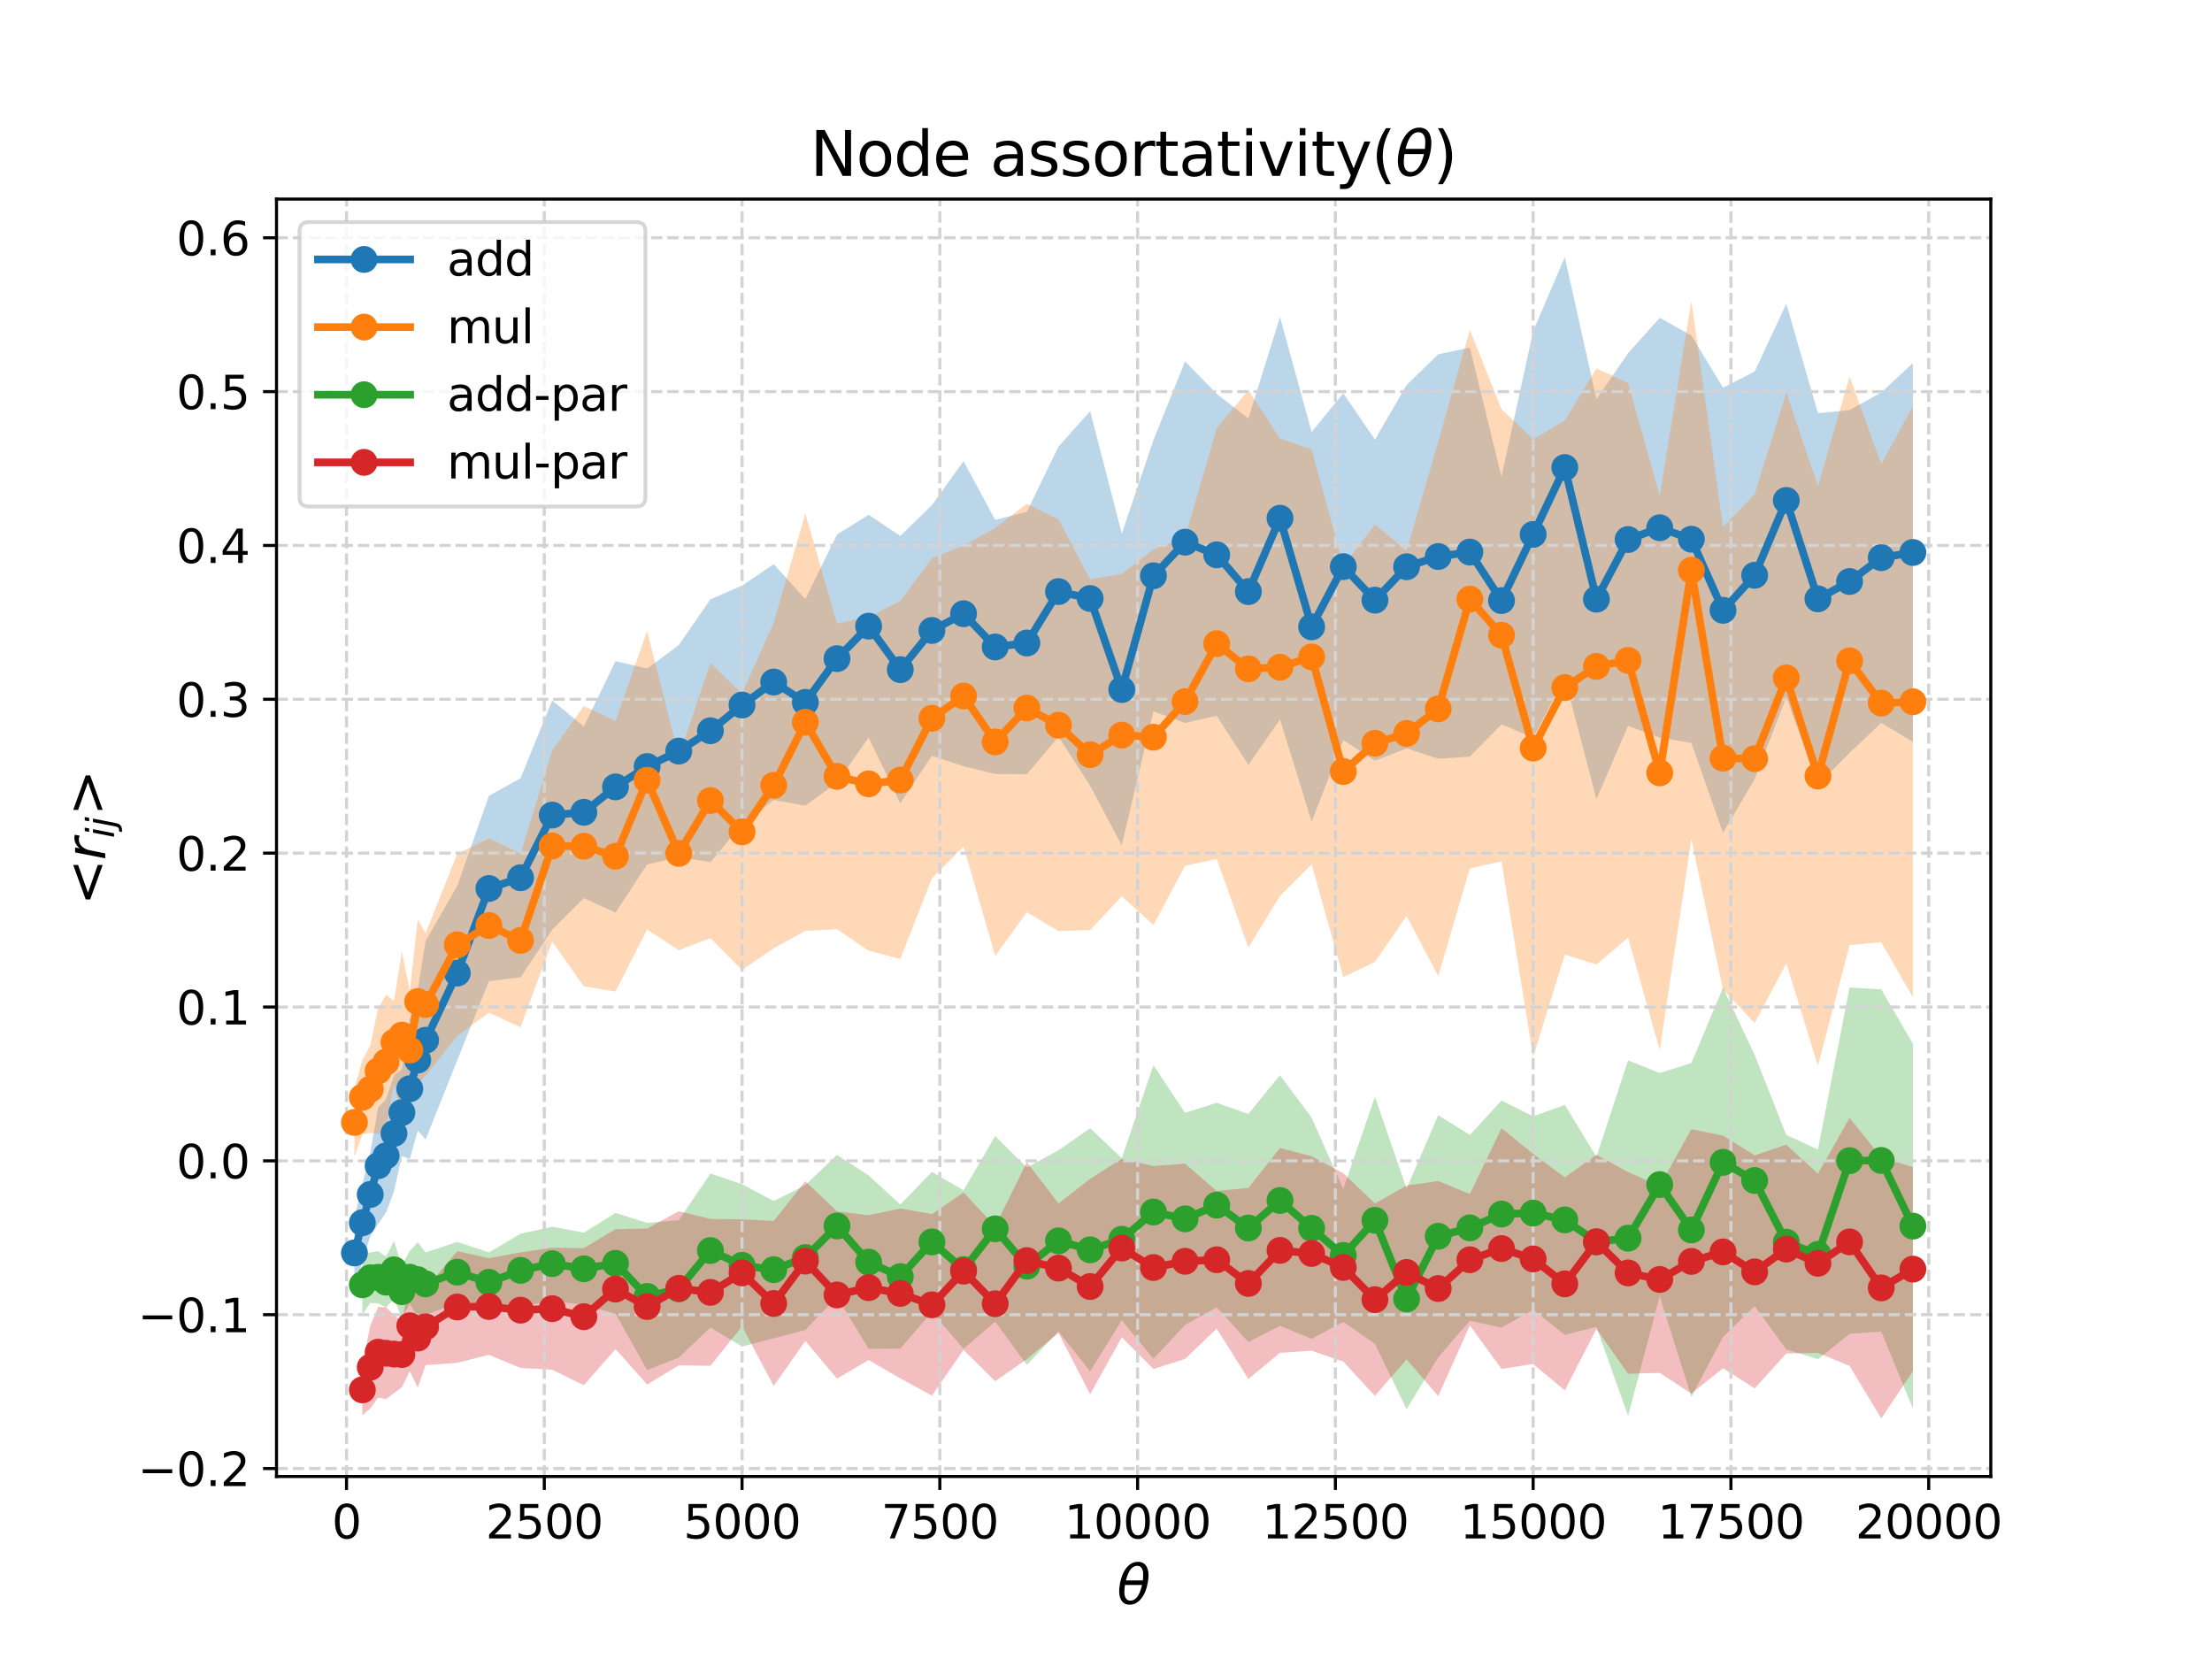 <?xml version="1.0" encoding="utf-8" standalone="no"?>
<!DOCTYPE svg PUBLIC "-//W3C//DTD SVG 1.1//EN"
  "http://www.w3.org/Graphics/SVG/1.1/DTD/svg11.dtd">
<svg xmlns:xlink="http://www.w3.org/1999/xlink" width="576pt" height="432pt" viewBox="0 0 576 432" xmlns="http://www.w3.org/2000/svg" version="1.1">
 <defs>
  <style type="text/css">*{stroke-linejoin: round; stroke-linecap: butt}</style>
 </defs>
 <g id="figure_1">
  <g id="patch_1">
   <path d="M 0 432 
L 576 432 
L 576 0 
L 0 0 
z
" style="fill: #ffffff"/>
  </g>
  <g id="axes_1">
   <g id="patch_2">
    <path d="M 72 384.48 
L 518.4 384.48 
L 518.4 51.84 
L 72 51.84 
z
" style="fill: #ffffff"/>
   </g>
   <g id="PolyCollection_1">
    <path d="M 92.291 317.04 
L 92.291 335.47 
L 94.351 328.406 
L 96.411 321.969 
L 98.471 318.717 
L 100.531 315.731 
L 102.591 310.253 
L 104.651 301.025 
L 106.711 301.829 
L 108.771 294.399 
L 110.831 296.727 
L 119.071 276.083 
L 127.311 255.494 
L 135.551 254.482 
L 143.791 242.089 
L 152.031 233.867 
L 160.271 237.644 
L 168.511 225.107 
L 176.751 223.189 
L 184.99 224.493 
L 193.23 214.682 
L 201.47 208.316 
L 209.71 209.793 
L 217.95 203.822 
L 226.19 192.052 
L 234.43 209.2 
L 242.67 196.808 
L 250.91 199.527 
L 259.15 201.55 
L 267.39 201.617 
L 275.63 191.816 
L 283.87 204.633 
L 292.11 220.15 
L 300.35 185.228 
L 308.59 188.257 
L 316.83 186.388 
L 325.07 199.174 
L 333.31 187.318 
L 341.55 213.966 
L 349.79 192.712 
L 358.03 198.095 
L 366.27 194.884 
L 374.51 197.571 
L 382.75 197.018 
L 390.99 188.623 
L 399.23 192.112 
L 407.469 176.526 
L 415.709 208.139 
L 423.949 189.011 
L 432.189 192.082 
L 440.429 193.476 
L 448.669 216.899 
L 456.909 202.859 
L 465.149 181.52 
L 473.389 204.278 
L 481.629 196.059 
L 489.869 188.235 
L 498.109 193.179 
L 498.109 94.555 
L 498.109 94.555 
L 489.869 102.198 
L 481.629 106.788 
L 473.389 107.604 
L 465.149 79.1 
L 456.909 96.747 
L 448.669 100.95 
L 440.429 87.347 
L 432.189 82.76 
L 423.949 91.966 
L 415.709 103.924 
L 407.469 66.96 
L 399.23 86.213 
L 390.99 124.163 
L 382.75 90.497 
L 374.51 92.267 
L 366.27 100.27 
L 358.03 114.468 
L 349.79 102.394 
L 341.55 112.488 
L 333.31 82.569 
L 325.07 108.943 
L 316.83 102.559 
L 308.59 94.097 
L 300.35 114.622 
L 292.11 138.959 
L 283.87 107.062 
L 275.63 116.277 
L 267.39 133.256 
L 259.15 135.385 
L 250.91 120.088 
L 242.67 131.527 
L 234.43 139.559 
L 226.19 134.037 
L 217.95 139.195 
L 209.71 156.005 
L 201.47 146.894 
L 193.23 152.497 
L 184.99 156.075 
L 176.751 167.981 
L 168.511 174.083 
L 160.271 172.164 
L 152.031 189.173 
L 143.791 182.404 
L 135.551 202.635 
L 127.311 207.237 
L 119.071 230.69 
L 110.831 245.04 
L 108.771 257.666 
L 106.711 265.185 
L 104.651 278.401 
L 102.591 280.035 
L 100.531 286.195 
L 98.471 288.377 
L 96.411 300.115 
L 94.351 308.402 
L 92.291 317.04 
z
" clip-path="url(#pfd1e5ea653)" style="fill: #1f77b4; fill-opacity: 0.3"/>
   </g>
   <g id="PolyCollection_2">
    <path d="M 92.291 283.376 
L 92.291 301.164 
L 94.351 295.394 
L 96.411 295.019 
L 98.471 295.252 
L 100.531 294.041 
L 102.591 282.17 
L 104.651 291.285 
L 106.711 288.773 
L 108.771 282.221 
L 110.831 280.143 
L 119.071 269.742 
L 127.311 263.692 
L 135.551 267.49 
L 143.791 245.151 
L 152.031 256.865 
L 160.271 258.188 
L 168.511 242.039 
L 176.751 247.44 
L 184.99 244.284 
L 193.23 252.561 
L 201.47 246.939 
L 209.71 242.408 
L 217.95 241.961 
L 226.19 247.56 
L 234.43 249.718 
L 242.67 228.729 
L 250.91 220.407 
L 259.15 248.935 
L 267.39 237.546 
L 275.63 242.459 
L 283.87 242.189 
L 292.11 233.39 
L 300.35 240.885 
L 308.59 225.454 
L 316.83 223.688 
L 325.07 246.75 
L 333.31 233.304 
L 341.55 225.115 
L 349.79 254.433 
L 358.03 250.503 
L 366.27 238.516 
L 374.51 254.173 
L 382.75 226.131 
L 390.99 224.309 
L 399.23 275.231 
L 407.469 248.582 
L 415.709 251.141 
L 423.949 244.17 
L 432.189 273.419 
L 440.429 218.576 
L 448.669 257.668 
L 456.909 266.406 
L 465.149 250.829 
L 473.389 277.53 
L 481.629 246.115 
L 489.869 245.337 
L 498.109 259.719 
L 498.109 105.739 
L 498.109 105.739 
L 489.869 120.831 
L 481.629 98.028 
L 473.389 126.609 
L 465.149 102.21 
L 456.909 128.709 
L 448.669 137.204 
L 440.429 78.385 
L 432.189 129.077 
L 423.949 99.752 
L 415.709 95.923 
L 407.469 109.503 
L 399.23 114.387 
L 390.99 106.519 
L 382.75 85.886 
L 374.51 114.997 
L 366.27 143.447 
L 358.03 136.571 
L 349.79 147.377 
L 341.55 117.013 
L 333.31 114.189 
L 325.07 101.582 
L 316.83 111.516 
L 308.59 139.92 
L 300.35 143.044 
L 292.11 149.436 
L 283.87 150.87 
L 275.63 135.213 
L 267.39 131.18 
L 259.15 137.464 
L 250.91 142.074 
L 242.67 145.354 
L 234.43 156.525 
L 226.19 160.671 
L 217.95 162.361 
L 209.71 133.744 
L 201.47 162.077 
L 193.23 180.656 
L 184.99 172.634 
L 176.751 196.986 
L 168.511 164.296 
L 160.271 187.752 
L 152.031 183.85 
L 143.791 195.438 
L 135.551 222.275 
L 127.311 218.294 
L 119.071 222.304 
L 110.831 242.997 
L 108.771 239.413 
L 106.711 258.09 
L 104.651 247.792 
L 102.591 260.628 
L 100.531 259.016 
L 98.471 262.509 
L 96.411 272.193 
L 94.351 276.064 
L 92.291 283.376 
z
" clip-path="url(#pfd1e5ea653)" style="fill: #ff7f0e; fill-opacity: 0.3"/>
   </g>
   <g id="PolyCollection_3">
    <path d="M 94.351 326.803 
L 94.351 342.319 
L 96.411 339.312 
L 98.471 339.372 
L 100.531 340.476 
L 102.591 338.141 
L 104.651 343.182 
L 106.711 339.432 
L 108.771 342.956 
L 110.831 342.486 
L 119.071 339.15 
L 127.311 341.702 
L 135.551 340.352 
L 143.791 338.662 
L 152.031 339.794 
L 160.271 342.08 
L 168.511 356.743 
L 176.751 353.52 
L 184.99 345.673 
L 193.23 350.624 
L 201.47 348.486 
L 209.71 346.297 
L 217.95 337.74 
L 226.19 351.226 
L 234.43 351.189 
L 242.67 341.621 
L 250.91 351.22 
L 259.15 344.161 
L 267.39 355.411 
L 275.63 346.699 
L 283.87 357.11 
L 292.11 343.79 
L 300.35 353.823 
L 308.59 344.994 
L 316.83 340.431 
L 325.07 349.464 
L 333.31 345.23 
L 341.55 348.631 
L 349.79 344.213 
L 358.03 349.939 
L 366.27 366.936 
L 374.51 353.431 
L 382.75 343.931 
L 390.99 345.694 
L 399.23 341.096 
L 407.469 347.589 
L 415.709 345.493 
L 423.949 368.696 
L 432.189 337.524 
L 440.429 363.742 
L 448.669 348.144 
L 456.909 340.111 
L 465.149 351.375 
L 473.389 353.921 
L 481.629 347.336 
L 489.869 346.724 
L 498.109 366.773 
L 498.109 271.773 
L 498.109 271.773 
L 489.869 257.638 
L 481.629 257.141 
L 473.389 299.342 
L 465.149 295.543 
L 456.909 274.699 
L 448.669 257.203 
L 440.429 276.814 
L 432.189 279.418 
L 423.949 276.142 
L 415.709 301.228 
L 407.469 287.724 
L 399.23 290.68 
L 390.99 286.577 
L 382.75 295.536 
L 374.51 290.401 
L 366.27 309.535 
L 358.03 285.6 
L 349.79 309.604 
L 341.55 291.066 
L 333.31 279.979 
L 325.07 290.072 
L 316.83 287.18 
L 308.59 289.768 
L 300.35 277.378 
L 292.11 301.596 
L 283.87 293.791 
L 275.63 299.528 
L 267.39 304.009 
L 259.15 295.816 
L 250.91 309.968 
L 242.67 305.156 
L 234.43 313.67 
L 226.19 306.083 
L 217.95 300.731 
L 209.71 308.597 
L 201.47 312.76 
L 193.23 308.356 
L 184.99 305.603 
L 176.751 317.738 
L 168.511 318.432 
L 160.271 315.847 
L 152.031 320.997 
L 143.791 319.441 
L 135.551 321.257 
L 127.311 326.127 
L 119.071 323.385 
L 110.831 326.142 
L 108.771 323.491 
L 106.711 325.751 
L 104.651 329.504 
L 102.591 323.184 
L 100.531 327.25 
L 98.471 325.822 
L 96.411 326.149 
L 94.351 326.803 
z
" clip-path="url(#pfd1e5ea653)" style="fill: #2ca02c; fill-opacity: 0.3"/>
   </g>
   <g id="PolyCollection_4">
    <path d="M 94.351 355.261 
L 94.351 368.563 
L 96.411 366.753 
L 98.471 363.918 
L 100.531 364.338 
L 102.591 362.773 
L 104.651 361.214 
L 106.711 357.041 
L 108.771 361.316 
L 110.831 355.48 
L 119.071 354.877 
L 127.311 352.79 
L 135.551 356.207 
L 143.791 356.665 
L 152.031 360.706 
L 160.271 351.283 
L 168.511 360.533 
L 176.751 355.535 
L 184.99 355.654 
L 193.23 345.387 
L 201.47 360.913 
L 209.71 349.176 
L 217.95 358.976 
L 226.19 354.158 
L 234.43 358.917 
L 242.67 363.407 
L 250.91 351.502 
L 259.15 359.674 
L 267.39 353.913 
L 275.63 347.069 
L 283.87 363.046 
L 292.11 348.227 
L 300.35 356.497 
L 308.59 353.862 
L 316.83 345.959 
L 325.07 359.088 
L 333.31 352.272 
L 341.55 351.718 
L 349.79 354.559 
L 358.03 363.485 
L 366.27 353.964 
L 374.51 363.529 
L 382.75 345.144 
L 390.99 356.46 
L 399.23 355.181 
L 407.469 362.063 
L 415.709 346.036 
L 423.949 357.724 
L 432.189 357.502 
L 440.429 362.877 
L 448.669 356.285 
L 456.909 361.533 
L 465.149 352.438 
L 473.389 352.276 
L 481.629 355.677 
L 489.869 369.36 
L 498.109 357.055 
L 498.109 303.904 
L 498.109 303.904 
L 489.869 301.358 
L 481.629 291.103 
L 473.389 305.629 
L 465.149 298.073 
L 456.909 300.857 
L 448.669 295.712 
L 440.429 294.052 
L 432.189 308.83 
L 423.949 305.205 
L 415.709 300.696 
L 407.469 306.566 
L 399.23 300.468 
L 390.99 293.787 
L 382.75 310.933 
L 374.51 307.525 
L 366.27 308.711 
L 358.03 313.37 
L 349.79 305.521 
L 341.55 301.088 
L 333.31 298.927 
L 325.07 309.336 
L 316.83 310.119 
L 308.59 303.018 
L 300.35 303.633 
L 292.11 301.739 
L 283.87 306.965 
L 275.63 313.367 
L 267.39 302.612 
L 259.15 319.296 
L 250.91 310.52 
L 242.67 316.143 
L 234.43 314.699 
L 226.19 316.448 
L 217.95 315.427 
L 209.71 307.603 
L 201.47 317.941 
L 193.23 317.516 
L 184.99 317.409 
L 176.751 315.397 
L 168.511 319.911 
L 160.271 320.079 
L 152.031 325.02 
L 143.791 324.89 
L 135.551 326.123 
L 127.311 327.63 
L 119.071 325.798 
L 110.831 335.494 
L 108.771 335.56 
L 106.711 333.407 
L 104.651 344.228 
L 102.591 342.422 
L 100.531 340.432 
L 98.471 340.296 
L 96.411 345.296 
L 94.351 355.261 
z
" clip-path="url(#pfd1e5ea653)" style="fill: #d62728; fill-opacity: 0.3"/>
   </g>
   <g id="matplotlib.axis_1">
    <g id="xtick_1">
     <g id="line2d_1">
      <path d="M 90.231 384.48 
L 90.231 51.84 
" clip-path="url(#pfd1e5ea653)" style="fill: none; stroke-dasharray: 2.96,1.28; stroke-dashoffset: 0; stroke: #d3d3d3; stroke-width: 0.8"/>
     </g>
     <g id="line2d_2">
      <defs>
       <path id="m6d381f38a3" d="M 0 0 
L 0 3.5 
" style="stroke: #000000; stroke-width: 0.8"/>
      </defs>
      <g>
       <use xlink:href="#m6d381f38a3" x="90.231" y="384.48" style="stroke: #000000; stroke-width: 0.8"/>
      </g>
     </g>
     <g id="text_1">
      <!-- 0 -->
      <g transform="translate(86.413 400.598) scale(0.12 -0.12)">
       <defs>
        <path id="DejaVuSans-30" d="M 2034 4250 
Q 1547 4250 1301 3770 
Q 1056 3291 1056 2328 
Q 1056 1369 1301 889 
Q 1547 409 2034 409 
Q 2525 409 2770 889 
Q 3016 1369 3016 2328 
Q 3016 3291 2770 3770 
Q 2525 4250 2034 4250 
z
M 2034 4750 
Q 2819 4750 3233 4129 
Q 3647 3509 3647 2328 
Q 3647 1150 3233 529 
Q 2819 -91 2034 -91 
Q 1250 -91 836 529 
Q 422 1150 422 2328 
Q 422 3509 836 4129 
Q 1250 4750 2034 4750 
z
" transform="scale(0.016)"/>
       </defs>
       <use xlink:href="#DejaVuSans-30"/>
      </g>
     </g>
    </g>
    <g id="xtick_2">
     <g id="line2d_3">
      <path d="M 141.731 384.48 
L 141.731 51.84 
" clip-path="url(#pfd1e5ea653)" style="fill: none; stroke-dasharray: 2.96,1.28; stroke-dashoffset: 0; stroke: #d3d3d3; stroke-width: 0.8"/>
     </g>
     <g id="line2d_4">
      <g>
       <use xlink:href="#m6d381f38a3" x="141.731" y="384.48" style="stroke: #000000; stroke-width: 0.8"/>
      </g>
     </g>
     <g id="text_2">
      <!-- 2500 -->
      <g transform="translate(126.461 400.598) scale(0.12 -0.12)">
       <defs>
        <path id="DejaVuSans-32" d="M 1228 531 
L 3431 531 
L 3431 0 
L 469 0 
L 469 531 
Q 828 903 1448 1529 
Q 2069 2156 2228 2338 
Q 2531 2678 2651 2914 
Q 2772 3150 2772 3378 
Q 2772 3750 2511 3984 
Q 2250 4219 1831 4219 
Q 1534 4219 1204 4116 
Q 875 4013 500 3803 
L 500 4441 
Q 881 4594 1212 4672 
Q 1544 4750 1819 4750 
Q 2544 4750 2975 4387 
Q 3406 4025 3406 3419 
Q 3406 3131 3298 2873 
Q 3191 2616 2906 2266 
Q 2828 2175 2409 1742 
Q 1991 1309 1228 531 
z
" transform="scale(0.016)"/>
        <path id="DejaVuSans-35" d="M 691 4666 
L 3169 4666 
L 3169 4134 
L 1269 4134 
L 1269 2991 
Q 1406 3038 1543 3061 
Q 1681 3084 1819 3084 
Q 2600 3084 3056 2656 
Q 3513 2228 3513 1497 
Q 3513 744 3044 326 
Q 2575 -91 1722 -91 
Q 1428 -91 1123 -41 
Q 819 9 494 109 
L 494 744 
Q 775 591 1075 516 
Q 1375 441 1709 441 
Q 2250 441 2565 725 
Q 2881 1009 2881 1497 
Q 2881 1984 2565 2268 
Q 2250 2553 1709 2553 
Q 1456 2553 1204 2497 
Q 953 2441 691 2322 
L 691 4666 
z
" transform="scale(0.016)"/>
       </defs>
       <use xlink:href="#DejaVuSans-32"/>
       <use xlink:href="#DejaVuSans-35" x="63.623"/>
       <use xlink:href="#DejaVuSans-30" x="127.246"/>
       <use xlink:href="#DejaVuSans-30" x="190.869"/>
      </g>
     </g>
    </g>
    <g id="xtick_3">
     <g id="line2d_5">
      <path d="M 193.23 384.48 
L 193.23 51.84 
" clip-path="url(#pfd1e5ea653)" style="fill: none; stroke-dasharray: 2.96,1.28; stroke-dashoffset: 0; stroke: #d3d3d3; stroke-width: 0.8"/>
     </g>
     <g id="line2d_6">
      <g>
       <use xlink:href="#m6d381f38a3" x="193.23" y="384.48" style="stroke: #000000; stroke-width: 0.8"/>
      </g>
     </g>
     <g id="text_3">
      <!-- 5000 -->
      <g transform="translate(177.96 400.598) scale(0.12 -0.12)">
       <use xlink:href="#DejaVuSans-35"/>
       <use xlink:href="#DejaVuSans-30" x="63.623"/>
       <use xlink:href="#DejaVuSans-30" x="127.246"/>
       <use xlink:href="#DejaVuSans-30" x="190.869"/>
      </g>
     </g>
    </g>
    <g id="xtick_4">
     <g id="line2d_7">
      <path d="M 244.73 384.48 
L 244.73 51.84 
" clip-path="url(#pfd1e5ea653)" style="fill: none; stroke-dasharray: 2.96,1.28; stroke-dashoffset: 0; stroke: #d3d3d3; stroke-width: 0.8"/>
     </g>
     <g id="line2d_8">
      <g>
       <use xlink:href="#m6d381f38a3" x="244.73" y="384.48" style="stroke: #000000; stroke-width: 0.8"/>
      </g>
     </g>
     <g id="text_4">
      <!-- 7500 -->
      <g transform="translate(229.46 400.598) scale(0.12 -0.12)">
       <defs>
        <path id="DejaVuSans-37" d="M 525 4666 
L 3525 4666 
L 3525 4397 
L 1831 0 
L 1172 0 
L 2766 4134 
L 525 4134 
L 525 4666 
z
" transform="scale(0.016)"/>
       </defs>
       <use xlink:href="#DejaVuSans-37"/>
       <use xlink:href="#DejaVuSans-35" x="63.623"/>
       <use xlink:href="#DejaVuSans-30" x="127.246"/>
       <use xlink:href="#DejaVuSans-30" x="190.869"/>
      </g>
     </g>
    </g>
    <g id="xtick_5">
     <g id="line2d_9">
      <path d="M 296.23 384.48 
L 296.23 51.84 
" clip-path="url(#pfd1e5ea653)" style="fill: none; stroke-dasharray: 2.96,1.28; stroke-dashoffset: 0; stroke: #d3d3d3; stroke-width: 0.8"/>
     </g>
     <g id="line2d_10">
      <g>
       <use xlink:href="#m6d381f38a3" x="296.23" y="384.48" style="stroke: #000000; stroke-width: 0.8"/>
      </g>
     </g>
     <g id="text_5">
      <!-- 10000 -->
      <g transform="translate(277.142 400.598) scale(0.12 -0.12)">
       <defs>
        <path id="DejaVuSans-31" d="M 794 531 
L 1825 531 
L 1825 4091 
L 703 3866 
L 703 4441 
L 1819 4666 
L 2450 4666 
L 2450 531 
L 3481 531 
L 3481 0 
L 794 0 
L 794 531 
z
" transform="scale(0.016)"/>
       </defs>
       <use xlink:href="#DejaVuSans-31"/>
       <use xlink:href="#DejaVuSans-30" x="63.623"/>
       <use xlink:href="#DejaVuSans-30" x="127.246"/>
       <use xlink:href="#DejaVuSans-30" x="190.869"/>
       <use xlink:href="#DejaVuSans-30" x="254.492"/>
      </g>
     </g>
    </g>
    <g id="xtick_6">
     <g id="line2d_11">
      <path d="M 347.73 384.48 
L 347.73 51.84 
" clip-path="url(#pfd1e5ea653)" style="fill: none; stroke-dasharray: 2.96,1.28; stroke-dashoffset: 0; stroke: #d3d3d3; stroke-width: 0.8"/>
     </g>
     <g id="line2d_12">
      <g>
       <use xlink:href="#m6d381f38a3" x="347.73" y="384.48" style="stroke: #000000; stroke-width: 0.8"/>
      </g>
     </g>
     <g id="text_6">
      <!-- 12500 -->
      <g transform="translate(328.642 400.598) scale(0.12 -0.12)">
       <use xlink:href="#DejaVuSans-31"/>
       <use xlink:href="#DejaVuSans-32" x="63.623"/>
       <use xlink:href="#DejaVuSans-35" x="127.246"/>
       <use xlink:href="#DejaVuSans-30" x="190.869"/>
       <use xlink:href="#DejaVuSans-30" x="254.492"/>
      </g>
     </g>
    </g>
    <g id="xtick_7">
     <g id="line2d_13">
      <path d="M 399.23 384.48 
L 399.23 51.84 
" clip-path="url(#pfd1e5ea653)" style="fill: none; stroke-dasharray: 2.96,1.28; stroke-dashoffset: 0; stroke: #d3d3d3; stroke-width: 0.8"/>
     </g>
     <g id="line2d_14">
      <g>
       <use xlink:href="#m6d381f38a3" x="399.23" y="384.48" style="stroke: #000000; stroke-width: 0.8"/>
      </g>
     </g>
     <g id="text_7">
      <!-- 15000 -->
      <g transform="translate(380.142 400.598) scale(0.12 -0.12)">
       <use xlink:href="#DejaVuSans-31"/>
       <use xlink:href="#DejaVuSans-35" x="63.623"/>
       <use xlink:href="#DejaVuSans-30" x="127.246"/>
       <use xlink:href="#DejaVuSans-30" x="190.869"/>
       <use xlink:href="#DejaVuSans-30" x="254.492"/>
      </g>
     </g>
    </g>
    <g id="xtick_8">
     <g id="line2d_15">
      <path d="M 450.729 384.48 
L 450.729 51.84 
" clip-path="url(#pfd1e5ea653)" style="fill: none; stroke-dasharray: 2.96,1.28; stroke-dashoffset: 0; stroke: #d3d3d3; stroke-width: 0.8"/>
     </g>
     <g id="line2d_16">
      <g>
       <use xlink:href="#m6d381f38a3" x="450.729" y="384.48" style="stroke: #000000; stroke-width: 0.8"/>
      </g>
     </g>
     <g id="text_8">
      <!-- 17500 -->
      <g transform="translate(431.642 400.598) scale(0.12 -0.12)">
       <use xlink:href="#DejaVuSans-31"/>
       <use xlink:href="#DejaVuSans-37" x="63.623"/>
       <use xlink:href="#DejaVuSans-35" x="127.246"/>
       <use xlink:href="#DejaVuSans-30" x="190.869"/>
       <use xlink:href="#DejaVuSans-30" x="254.492"/>
      </g>
     </g>
    </g>
    <g id="xtick_9">
     <g id="line2d_17">
      <path d="M 502.229 384.48 
L 502.229 51.84 
" clip-path="url(#pfd1e5ea653)" style="fill: none; stroke-dasharray: 2.96,1.28; stroke-dashoffset: 0; stroke: #d3d3d3; stroke-width: 0.8"/>
     </g>
     <g id="line2d_18">
      <g>
       <use xlink:href="#m6d381f38a3" x="502.229" y="384.48" style="stroke: #000000; stroke-width: 0.8"/>
      </g>
     </g>
     <g id="text_9">
      <!-- 20000 -->
      <g transform="translate(483.142 400.598) scale(0.12 -0.12)">
       <use xlink:href="#DejaVuSans-32"/>
       <use xlink:href="#DejaVuSans-30" x="63.623"/>
       <use xlink:href="#DejaVuSans-30" x="127.246"/>
       <use xlink:href="#DejaVuSans-30" x="190.869"/>
       <use xlink:href="#DejaVuSans-30" x="254.492"/>
      </g>
     </g>
    </g>
    <g id="text_10">
     <!-- $\theta$ -->
     <g transform="translate(290.86 417.732) scale(0.14 -0.14)">
      <defs>
       <path id="DejaVuSans-Oblique-3b8" d="M 2913 2219 
L 925 2219 
Q 791 1284 928 888 
Q 1100 400 1566 400 
Q 2034 400 2391 891 
Q 2703 1322 2913 2219 
z
M 3009 2750 
Q 3094 3638 2984 3950 
Q 2813 4444 2353 4444 
Q 1875 4444 1525 3956 
Q 1250 3563 1034 2750 
L 3009 2750 
z
M 2444 4913 
Q 3194 4913 3494 4250 
Q 3794 3591 3566 2422 
Q 3341 1256 2781 594 
Q 2225 -72 1475 -72 
Q 722 -72 425 594 
Q 128 1256 353 2422 
Q 581 3591 1134 4250 
Q 1691 4913 2444 4913 
z
" transform="scale(0.016)"/>
      </defs>
      <use xlink:href="#DejaVuSans-Oblique-3b8" transform="translate(0 0.234)"/>
     </g>
    </g>
   </g>
   <g id="matplotlib.axis_2">
    <g id="ytick_1">
     <g id="line2d_19">
      <path d="M 72 382.401 
L 518.4 382.401 
" clip-path="url(#pfd1e5ea653)" style="fill: none; stroke-dasharray: 2.96,1.28; stroke-dashoffset: 0; stroke: #d3d3d3; stroke-width: 0.8"/>
     </g>
     <g id="line2d_20">
      <defs>
       <path id="me3b041c0b6" d="M 0 0 
L -3.5 0 
" style="stroke: #000000; stroke-width: 0.8"/>
      </defs>
      <g>
       <use xlink:href="#me3b041c0b6" x="72" y="382.401" style="stroke: #000000; stroke-width: 0.8"/>
      </g>
     </g>
     <g id="text_11">
      <!-- −0.2 -->
      <g transform="translate(35.861 386.96) scale(0.12 -0.12)">
       <defs>
        <path id="DejaVuSans-2212" d="M 678 2272 
L 4684 2272 
L 4684 1741 
L 678 1741 
L 678 2272 
z
" transform="scale(0.016)"/>
        <path id="DejaVuSans-2e" d="M 684 794 
L 1344 794 
L 1344 0 
L 684 0 
L 684 794 
z
" transform="scale(0.016)"/>
       </defs>
       <use xlink:href="#DejaVuSans-2212"/>
       <use xlink:href="#DejaVuSans-30" x="83.789"/>
       <use xlink:href="#DejaVuSans-2e" x="147.412"/>
       <use xlink:href="#DejaVuSans-32" x="179.199"/>
      </g>
     </g>
    </g>
    <g id="ytick_2">
     <g id="line2d_21">
      <path d="M 72 342.34 
L 518.4 342.34 
" clip-path="url(#pfd1e5ea653)" style="fill: none; stroke-dasharray: 2.96,1.28; stroke-dashoffset: 0; stroke: #d3d3d3; stroke-width: 0.8"/>
     </g>
     <g id="line2d_22">
      <g>
       <use xlink:href="#me3b041c0b6" x="72" y="342.34" style="stroke: #000000; stroke-width: 0.8"/>
      </g>
     </g>
     <g id="text_12">
      <!-- −0.1 -->
      <g transform="translate(35.861 346.899) scale(0.12 -0.12)">
       <use xlink:href="#DejaVuSans-2212"/>
       <use xlink:href="#DejaVuSans-30" x="83.789"/>
       <use xlink:href="#DejaVuSans-2e" x="147.412"/>
       <use xlink:href="#DejaVuSans-31" x="179.199"/>
      </g>
     </g>
    </g>
    <g id="ytick_3">
     <g id="line2d_23">
      <path d="M 72 302.279 
L 518.4 302.279 
" clip-path="url(#pfd1e5ea653)" style="fill: none; stroke-dasharray: 2.96,1.28; stroke-dashoffset: 0; stroke: #d3d3d3; stroke-width: 0.8"/>
     </g>
     <g id="line2d_24">
      <g>
       <use xlink:href="#me3b041c0b6" x="72" y="302.279" style="stroke: #000000; stroke-width: 0.8"/>
      </g>
     </g>
     <g id="text_13">
      <!-- 0.0 -->
      <g transform="translate(45.916 306.838) scale(0.12 -0.12)">
       <use xlink:href="#DejaVuSans-30"/>
       <use xlink:href="#DejaVuSans-2e" x="63.623"/>
       <use xlink:href="#DejaVuSans-30" x="95.41"/>
      </g>
     </g>
    </g>
    <g id="ytick_4">
     <g id="line2d_25">
      <path d="M 72 262.219 
L 518.4 262.219 
" clip-path="url(#pfd1e5ea653)" style="fill: none; stroke-dasharray: 2.96,1.28; stroke-dashoffset: 0; stroke: #d3d3d3; stroke-width: 0.8"/>
     </g>
     <g id="line2d_26">
      <g>
       <use xlink:href="#me3b041c0b6" x="72" y="262.219" style="stroke: #000000; stroke-width: 0.8"/>
      </g>
     </g>
     <g id="text_14">
      <!-- 0.1 -->
      <g transform="translate(45.916 266.778) scale(0.12 -0.12)">
       <use xlink:href="#DejaVuSans-30"/>
       <use xlink:href="#DejaVuSans-2e" x="63.623"/>
       <use xlink:href="#DejaVuSans-31" x="95.41"/>
      </g>
     </g>
    </g>
    <g id="ytick_5">
     <g id="line2d_27">
      <path d="M 72 222.158 
L 518.4 222.158 
" clip-path="url(#pfd1e5ea653)" style="fill: none; stroke-dasharray: 2.96,1.28; stroke-dashoffset: 0; stroke: #d3d3d3; stroke-width: 0.8"/>
     </g>
     <g id="line2d_28">
      <g>
       <use xlink:href="#me3b041c0b6" x="72" y="222.158" style="stroke: #000000; stroke-width: 0.8"/>
      </g>
     </g>
     <g id="text_15">
      <!-- 0.2 -->
      <g transform="translate(45.916 226.717) scale(0.12 -0.12)">
       <use xlink:href="#DejaVuSans-30"/>
       <use xlink:href="#DejaVuSans-2e" x="63.623"/>
       <use xlink:href="#DejaVuSans-32" x="95.41"/>
      </g>
     </g>
    </g>
    <g id="ytick_6">
     <g id="line2d_29">
      <path d="M 72 182.097 
L 518.4 182.097 
" clip-path="url(#pfd1e5ea653)" style="fill: none; stroke-dasharray: 2.96,1.28; stroke-dashoffset: 0; stroke: #d3d3d3; stroke-width: 0.8"/>
     </g>
     <g id="line2d_30">
      <g>
       <use xlink:href="#me3b041c0b6" x="72" y="182.097" style="stroke: #000000; stroke-width: 0.8"/>
      </g>
     </g>
     <g id="text_16">
      <!-- 0.3 -->
      <g transform="translate(45.916 186.656) scale(0.12 -0.12)">
       <defs>
        <path id="DejaVuSans-33" d="M 2597 2516 
Q 3050 2419 3304 2112 
Q 3559 1806 3559 1356 
Q 3559 666 3084 287 
Q 2609 -91 1734 -91 
Q 1441 -91 1130 -33 
Q 819 25 488 141 
L 488 750 
Q 750 597 1062 519 
Q 1375 441 1716 441 
Q 2309 441 2620 675 
Q 2931 909 2931 1356 
Q 2931 1769 2642 2001 
Q 2353 2234 1838 2234 
L 1294 2234 
L 1294 2753 
L 1863 2753 
Q 2328 2753 2575 2939 
Q 2822 3125 2822 3475 
Q 2822 3834 2567 4026 
Q 2313 4219 1838 4219 
Q 1578 4219 1281 4162 
Q 984 4106 628 3988 
L 628 4550 
Q 988 4650 1302 4700 
Q 1616 4750 1894 4750 
Q 2613 4750 3031 4423 
Q 3450 4097 3450 3541 
Q 3450 3153 3228 2886 
Q 3006 2619 2597 2516 
z
" transform="scale(0.016)"/>
       </defs>
       <use xlink:href="#DejaVuSans-30"/>
       <use xlink:href="#DejaVuSans-2e" x="63.623"/>
       <use xlink:href="#DejaVuSans-33" x="95.41"/>
      </g>
     </g>
    </g>
    <g id="ytick_7">
     <g id="line2d_31">
      <path d="M 72 142.036 
L 518.4 142.036 
" clip-path="url(#pfd1e5ea653)" style="fill: none; stroke-dasharray: 2.96,1.28; stroke-dashoffset: 0; stroke: #d3d3d3; stroke-width: 0.8"/>
     </g>
     <g id="line2d_32">
      <g>
       <use xlink:href="#me3b041c0b6" x="72" y="142.036" style="stroke: #000000; stroke-width: 0.8"/>
      </g>
     </g>
     <g id="text_17">
      <!-- 0.4 -->
      <g transform="translate(45.916 146.595) scale(0.12 -0.12)">
       <defs>
        <path id="DejaVuSans-34" d="M 2419 4116 
L 825 1625 
L 2419 1625 
L 2419 4116 
z
M 2253 4666 
L 3047 4666 
L 3047 1625 
L 3713 1625 
L 3713 1100 
L 3047 1100 
L 3047 0 
L 2419 0 
L 2419 1100 
L 313 1100 
L 313 1709 
L 2253 4666 
z
" transform="scale(0.016)"/>
       </defs>
       <use xlink:href="#DejaVuSans-30"/>
       <use xlink:href="#DejaVuSans-2e" x="63.623"/>
       <use xlink:href="#DejaVuSans-34" x="95.41"/>
      </g>
     </g>
    </g>
    <g id="ytick_8">
     <g id="line2d_33">
      <path d="M 72 101.975 
L 518.4 101.975 
" clip-path="url(#pfd1e5ea653)" style="fill: none; stroke-dasharray: 2.96,1.28; stroke-dashoffset: 0; stroke: #d3d3d3; stroke-width: 0.8"/>
     </g>
     <g id="line2d_34">
      <g>
       <use xlink:href="#me3b041c0b6" x="72" y="101.975" style="stroke: #000000; stroke-width: 0.8"/>
      </g>
     </g>
     <g id="text_18">
      <!-- 0.5 -->
      <g transform="translate(45.916 106.534) scale(0.12 -0.12)">
       <use xlink:href="#DejaVuSans-30"/>
       <use xlink:href="#DejaVuSans-2e" x="63.623"/>
       <use xlink:href="#DejaVuSans-35" x="95.41"/>
      </g>
     </g>
    </g>
    <g id="ytick_9">
     <g id="line2d_35">
      <path d="M 72 61.914 
L 518.4 61.914 
" clip-path="url(#pfd1e5ea653)" style="fill: none; stroke-dasharray: 2.96,1.28; stroke-dashoffset: 0; stroke: #d3d3d3; stroke-width: 0.8"/>
     </g>
     <g id="line2d_36">
      <g>
       <use xlink:href="#me3b041c0b6" x="72" y="61.914" style="stroke: #000000; stroke-width: 0.8"/>
      </g>
     </g>
     <g id="text_19">
      <!-- 0.6 -->
      <g transform="translate(45.916 66.473) scale(0.12 -0.12)">
       <defs>
        <path id="DejaVuSans-36" d="M 2113 2584 
Q 1688 2584 1439 2293 
Q 1191 2003 1191 1497 
Q 1191 994 1439 701 
Q 1688 409 2113 409 
Q 2538 409 2786 701 
Q 3034 994 3034 1497 
Q 3034 2003 2786 2293 
Q 2538 2584 2113 2584 
z
M 3366 4563 
L 3366 3988 
Q 3128 4100 2886 4159 
Q 2644 4219 2406 4219 
Q 1781 4219 1451 3797 
Q 1122 3375 1075 2522 
Q 1259 2794 1537 2939 
Q 1816 3084 2150 3084 
Q 2853 3084 3261 2657 
Q 3669 2231 3669 1497 
Q 3669 778 3244 343 
Q 2819 -91 2113 -91 
Q 1303 -91 875 529 
Q 447 1150 447 2328 
Q 447 3434 972 4092 
Q 1497 4750 2381 4750 
Q 2619 4750 2861 4703 
Q 3103 4656 3366 4563 
z
" transform="scale(0.016)"/>
       </defs>
       <use xlink:href="#DejaVuSans-30"/>
       <use xlink:href="#DejaVuSans-2e" x="63.623"/>
       <use xlink:href="#DejaVuSans-36" x="95.41"/>
      </g>
     </g>
    </g>
    <g id="text_20">
     <!-- &lt;$r_{ij}$&gt; -->
     <g transform="translate(27.521 235.73) rotate(-90) scale(0.14 -0.14)">
      <defs>
       <path id="DejaVuSans-3c" d="M 4684 3150 
L 1459 2003 
L 4684 863 
L 4684 294 
L 678 1747 
L 678 2266 
L 4684 3719 
L 4684 3150 
z
" transform="scale(0.016)"/>
       <path id="DejaVuSans-Oblique-72" d="M 2853 2969 
Q 2766 3016 2653 3041 
Q 2541 3066 2413 3066 
Q 1953 3066 1609 2717 
Q 1266 2369 1153 1784 
L 800 0 
L 225 0 
L 909 3500 
L 1484 3500 
L 1375 2956 
Q 1603 3259 1920 3421 
Q 2238 3584 2597 3584 
Q 2691 3584 2781 3573 
Q 2872 3563 2963 3538 
L 2853 2969 
z
" transform="scale(0.016)"/>
       <path id="DejaVuSans-Oblique-69" d="M 1172 4863 
L 1747 4863 
L 1606 4134 
L 1031 4134 
L 1172 4863 
z
M 909 3500 
L 1484 3500 
L 800 0 
L 225 0 
L 909 3500 
z
" transform="scale(0.016)"/>
       <path id="DejaVuSans-Oblique-6a" d="M 928 3500 
L 1503 3500 
L 813 -63 
L 809 -78 
Q 694 -675 544 -897 
Q 403 -1106 132 -1218 
Q -138 -1331 -506 -1331 
L -722 -1331 
L -628 -844 
L -481 -844 
Q -144 -844 -1 -703 
Q 141 -563 238 -63 
L 928 3500 
z
M 1197 4863 
L 1772 4863 
L 1631 4134 
L 1056 4134 
L 1197 4863 
z
" transform="scale(0.016)"/>
       <path id="DejaVuSans-3e" d="M 678 3150 
L 678 3719 
L 4684 2266 
L 4684 1747 
L 678 294 
L 678 863 
L 3897 2003 
L 678 3150 
z
" transform="scale(0.016)"/>
      </defs>
      <use xlink:href="#DejaVuSans-3c" transform="translate(0 0.891)"/>
      <use xlink:href="#DejaVuSans-Oblique-72" transform="translate(83.789 0.891)"/>
      <use xlink:href="#DejaVuSans-Oblique-69" transform="translate(124.902 -15.516) scale(0.7)"/>
      <use xlink:href="#DejaVuSans-Oblique-6a" transform="translate(144.351 -15.516) scale(0.7)"/>
      <use xlink:href="#DejaVuSans-3e" transform="translate(166.533 0.891)"/>
     </g>
    </g>
   </g>
   <g id="line2d_37">
    <path d="M 92.291 326.255 
L 94.351 318.404 
L 96.411 311.042 
L 98.471 303.547 
L 100.531 300.963 
L 102.591 295.144 
L 104.651 289.713 
L 106.711 283.507 
L 108.771 276.032 
L 110.831 270.883 
L 119.071 253.387 
L 127.311 231.365 
L 135.551 228.559 
L 143.791 212.247 
L 152.031 211.52 
L 160.271 204.904 
L 168.511 199.595 
L 176.751 195.585 
L 184.99 190.284 
L 193.23 183.589 
L 201.47 177.605 
L 209.71 182.899 
L 217.95 171.508 
L 226.19 163.044 
L 234.43 174.38 
L 242.67 164.168 
L 250.91 159.808 
L 259.15 168.467 
L 267.39 167.436 
L 275.63 154.047 
L 283.87 155.847 
L 292.11 179.555 
L 300.35 149.925 
L 308.59 141.177 
L 316.83 144.473 
L 325.07 154.059 
L 333.31 134.943 
L 341.55 163.227 
L 349.79 147.553 
L 358.03 156.282 
L 366.27 147.577 
L 374.51 144.919 
L 382.75 143.757 
L 390.99 156.393 
L 399.23 139.162 
L 407.469 121.743 
L 415.709 156.031 
L 423.949 140.489 
L 432.189 137.421 
L 440.429 140.411 
L 448.669 158.925 
L 456.909 149.803 
L 465.149 130.31 
L 473.389 155.941 
L 481.629 151.424 
L 489.869 145.216 
L 498.109 143.867 
" clip-path="url(#pfd1e5ea653)" style="fill: none; stroke: #1f77b4; stroke-width: 2; stroke-linecap: square"/>
    <defs>
     <path id="mff7192bb97" d="M 0 3 
C 0.796 3 1.559 2.684 2.121 2.121 
C 2.684 1.559 3 0.796 3 0 
C 3 -0.796 2.684 -1.559 2.121 -2.121 
C 1.559 -2.684 0.796 -3 0 -3 
C -0.796 -3 -1.559 -2.684 -2.121 -2.121 
C -2.684 -1.559 -3 -0.796 -3 0 
C -3 0.796 -2.684 1.559 -2.121 2.121 
C -1.559 2.684 -0.796 3 0 3 
z
" style="stroke: #1f77b4"/>
    </defs>
    <g clip-path="url(#pfd1e5ea653)">
     <use xlink:href="#mff7192bb97" x="92.291" y="326.255" style="fill: #1f77b4; stroke: #1f77b4"/>
     <use xlink:href="#mff7192bb97" x="94.351" y="318.404" style="fill: #1f77b4; stroke: #1f77b4"/>
     <use xlink:href="#mff7192bb97" x="96.411" y="311.042" style="fill: #1f77b4; stroke: #1f77b4"/>
     <use xlink:href="#mff7192bb97" x="98.471" y="303.547" style="fill: #1f77b4; stroke: #1f77b4"/>
     <use xlink:href="#mff7192bb97" x="100.531" y="300.963" style="fill: #1f77b4; stroke: #1f77b4"/>
     <use xlink:href="#mff7192bb97" x="102.591" y="295.144" style="fill: #1f77b4; stroke: #1f77b4"/>
     <use xlink:href="#mff7192bb97" x="104.651" y="289.713" style="fill: #1f77b4; stroke: #1f77b4"/>
     <use xlink:href="#mff7192bb97" x="106.711" y="283.507" style="fill: #1f77b4; stroke: #1f77b4"/>
     <use xlink:href="#mff7192bb97" x="108.771" y="276.032" style="fill: #1f77b4; stroke: #1f77b4"/>
     <use xlink:href="#mff7192bb97" x="110.831" y="270.883" style="fill: #1f77b4; stroke: #1f77b4"/>
     <use xlink:href="#mff7192bb97" x="119.071" y="253.387" style="fill: #1f77b4; stroke: #1f77b4"/>
     <use xlink:href="#mff7192bb97" x="127.311" y="231.365" style="fill: #1f77b4; stroke: #1f77b4"/>
     <use xlink:href="#mff7192bb97" x="135.551" y="228.559" style="fill: #1f77b4; stroke: #1f77b4"/>
     <use xlink:href="#mff7192bb97" x="143.791" y="212.247" style="fill: #1f77b4; stroke: #1f77b4"/>
     <use xlink:href="#mff7192bb97" x="152.031" y="211.52" style="fill: #1f77b4; stroke: #1f77b4"/>
     <use xlink:href="#mff7192bb97" x="160.271" y="204.904" style="fill: #1f77b4; stroke: #1f77b4"/>
     <use xlink:href="#mff7192bb97" x="168.511" y="199.595" style="fill: #1f77b4; stroke: #1f77b4"/>
     <use xlink:href="#mff7192bb97" x="176.751" y="195.585" style="fill: #1f77b4; stroke: #1f77b4"/>
     <use xlink:href="#mff7192bb97" x="184.99" y="190.284" style="fill: #1f77b4; stroke: #1f77b4"/>
     <use xlink:href="#mff7192bb97" x="193.23" y="183.589" style="fill: #1f77b4; stroke: #1f77b4"/>
     <use xlink:href="#mff7192bb97" x="201.47" y="177.605" style="fill: #1f77b4; stroke: #1f77b4"/>
     <use xlink:href="#mff7192bb97" x="209.71" y="182.899" style="fill: #1f77b4; stroke: #1f77b4"/>
     <use xlink:href="#mff7192bb97" x="217.95" y="171.508" style="fill: #1f77b4; stroke: #1f77b4"/>
     <use xlink:href="#mff7192bb97" x="226.19" y="163.044" style="fill: #1f77b4; stroke: #1f77b4"/>
     <use xlink:href="#mff7192bb97" x="234.43" y="174.38" style="fill: #1f77b4; stroke: #1f77b4"/>
     <use xlink:href="#mff7192bb97" x="242.67" y="164.168" style="fill: #1f77b4; stroke: #1f77b4"/>
     <use xlink:href="#mff7192bb97" x="250.91" y="159.808" style="fill: #1f77b4; stroke: #1f77b4"/>
     <use xlink:href="#mff7192bb97" x="259.15" y="168.467" style="fill: #1f77b4; stroke: #1f77b4"/>
     <use xlink:href="#mff7192bb97" x="267.39" y="167.436" style="fill: #1f77b4; stroke: #1f77b4"/>
     <use xlink:href="#mff7192bb97" x="275.63" y="154.047" style="fill: #1f77b4; stroke: #1f77b4"/>
     <use xlink:href="#mff7192bb97" x="283.87" y="155.847" style="fill: #1f77b4; stroke: #1f77b4"/>
     <use xlink:href="#mff7192bb97" x="292.11" y="179.555" style="fill: #1f77b4; stroke: #1f77b4"/>
     <use xlink:href="#mff7192bb97" x="300.35" y="149.925" style="fill: #1f77b4; stroke: #1f77b4"/>
     <use xlink:href="#mff7192bb97" x="308.59" y="141.177" style="fill: #1f77b4; stroke: #1f77b4"/>
     <use xlink:href="#mff7192bb97" x="316.83" y="144.473" style="fill: #1f77b4; stroke: #1f77b4"/>
     <use xlink:href="#mff7192bb97" x="325.07" y="154.059" style="fill: #1f77b4; stroke: #1f77b4"/>
     <use xlink:href="#mff7192bb97" x="333.31" y="134.943" style="fill: #1f77b4; stroke: #1f77b4"/>
     <use xlink:href="#mff7192bb97" x="341.55" y="163.227" style="fill: #1f77b4; stroke: #1f77b4"/>
     <use xlink:href="#mff7192bb97" x="349.79" y="147.553" style="fill: #1f77b4; stroke: #1f77b4"/>
     <use xlink:href="#mff7192bb97" x="358.03" y="156.282" style="fill: #1f77b4; stroke: #1f77b4"/>
     <use xlink:href="#mff7192bb97" x="366.27" y="147.577" style="fill: #1f77b4; stroke: #1f77b4"/>
     <use xlink:href="#mff7192bb97" x="374.51" y="144.919" style="fill: #1f77b4; stroke: #1f77b4"/>
     <use xlink:href="#mff7192bb97" x="382.75" y="143.757" style="fill: #1f77b4; stroke: #1f77b4"/>
     <use xlink:href="#mff7192bb97" x="390.99" y="156.393" style="fill: #1f77b4; stroke: #1f77b4"/>
     <use xlink:href="#mff7192bb97" x="399.23" y="139.162" style="fill: #1f77b4; stroke: #1f77b4"/>
     <use xlink:href="#mff7192bb97" x="407.469" y="121.743" style="fill: #1f77b4; stroke: #1f77b4"/>
     <use xlink:href="#mff7192bb97" x="415.709" y="156.031" style="fill: #1f77b4; stroke: #1f77b4"/>
     <use xlink:href="#mff7192bb97" x="423.949" y="140.489" style="fill: #1f77b4; stroke: #1f77b4"/>
     <use xlink:href="#mff7192bb97" x="432.189" y="137.421" style="fill: #1f77b4; stroke: #1f77b4"/>
     <use xlink:href="#mff7192bb97" x="440.429" y="140.411" style="fill: #1f77b4; stroke: #1f77b4"/>
     <use xlink:href="#mff7192bb97" x="448.669" y="158.925" style="fill: #1f77b4; stroke: #1f77b4"/>
     <use xlink:href="#mff7192bb97" x="456.909" y="149.803" style="fill: #1f77b4; stroke: #1f77b4"/>
     <use xlink:href="#mff7192bb97" x="465.149" y="130.31" style="fill: #1f77b4; stroke: #1f77b4"/>
     <use xlink:href="#mff7192bb97" x="473.389" y="155.941" style="fill: #1f77b4; stroke: #1f77b4"/>
     <use xlink:href="#mff7192bb97" x="481.629" y="151.424" style="fill: #1f77b4; stroke: #1f77b4"/>
     <use xlink:href="#mff7192bb97" x="489.869" y="145.216" style="fill: #1f77b4; stroke: #1f77b4"/>
     <use xlink:href="#mff7192bb97" x="498.109" y="143.867" style="fill: #1f77b4; stroke: #1f77b4"/>
    </g>
   </g>
   <g id="line2d_38">
    <path d="M 92.291 292.27 
L 94.351 285.729 
L 96.411 283.606 
L 98.471 278.88 
L 100.531 276.529 
L 102.591 271.399 
L 104.651 269.539 
L 106.711 273.431 
L 108.771 260.817 
L 110.831 261.57 
L 119.071 246.023 
L 127.311 240.993 
L 135.551 244.883 
L 143.791 220.294 
L 152.031 220.358 
L 160.271 222.97 
L 168.511 203.167 
L 176.751 222.213 
L 184.99 208.459 
L 193.23 216.608 
L 201.47 204.508 
L 209.71 188.076 
L 217.95 202.161 
L 226.19 204.115 
L 234.43 203.122 
L 242.67 187.042 
L 250.91 181.24 
L 259.15 193.199 
L 267.39 184.363 
L 275.63 188.836 
L 283.87 196.529 
L 292.11 191.413 
L 300.35 191.965 
L 308.59 182.687 
L 316.83 167.602 
L 325.07 174.166 
L 333.31 173.747 
L 341.55 171.064 
L 349.79 200.905 
L 358.03 193.537 
L 366.27 190.982 
L 374.51 184.585 
L 382.75 156.009 
L 390.99 165.414 
L 399.23 194.809 
L 407.469 179.043 
L 415.709 173.532 
L 423.949 171.961 
L 432.189 201.248 
L 440.429 148.48 
L 448.669 197.436 
L 456.909 197.557 
L 465.149 176.52 
L 473.389 202.07 
L 481.629 172.071 
L 489.869 183.084 
L 498.109 182.729 
" clip-path="url(#pfd1e5ea653)" style="fill: none; stroke: #ff7f0e; stroke-width: 2; stroke-linecap: square"/>
    <defs>
     <path id="mdbead670b5" d="M 0 3 
C 0.796 3 1.559 2.684 2.121 2.121 
C 2.684 1.559 3 0.796 3 0 
C 3 -0.796 2.684 -1.559 2.121 -2.121 
C 1.559 -2.684 0.796 -3 0 -3 
C -0.796 -3 -1.559 -2.684 -2.121 -2.121 
C -2.684 -1.559 -3 -0.796 -3 0 
C -3 0.796 -2.684 1.559 -2.121 2.121 
C -1.559 2.684 -0.796 3 0 3 
z
" style="stroke: #ff7f0e"/>
    </defs>
    <g clip-path="url(#pfd1e5ea653)">
     <use xlink:href="#mdbead670b5" x="92.291" y="292.27" style="fill: #ff7f0e; stroke: #ff7f0e"/>
     <use xlink:href="#mdbead670b5" x="94.351" y="285.729" style="fill: #ff7f0e; stroke: #ff7f0e"/>
     <use xlink:href="#mdbead670b5" x="96.411" y="283.606" style="fill: #ff7f0e; stroke: #ff7f0e"/>
     <use xlink:href="#mdbead670b5" x="98.471" y="278.88" style="fill: #ff7f0e; stroke: #ff7f0e"/>
     <use xlink:href="#mdbead670b5" x="100.531" y="276.529" style="fill: #ff7f0e; stroke: #ff7f0e"/>
     <use xlink:href="#mdbead670b5" x="102.591" y="271.399" style="fill: #ff7f0e; stroke: #ff7f0e"/>
     <use xlink:href="#mdbead670b5" x="104.651" y="269.539" style="fill: #ff7f0e; stroke: #ff7f0e"/>
     <use xlink:href="#mdbead670b5" x="106.711" y="273.431" style="fill: #ff7f0e; stroke: #ff7f0e"/>
     <use xlink:href="#mdbead670b5" x="108.771" y="260.817" style="fill: #ff7f0e; stroke: #ff7f0e"/>
     <use xlink:href="#mdbead670b5" x="110.831" y="261.57" style="fill: #ff7f0e; stroke: #ff7f0e"/>
     <use xlink:href="#mdbead670b5" x="119.071" y="246.023" style="fill: #ff7f0e; stroke: #ff7f0e"/>
     <use xlink:href="#mdbead670b5" x="127.311" y="240.993" style="fill: #ff7f0e; stroke: #ff7f0e"/>
     <use xlink:href="#mdbead670b5" x="135.551" y="244.883" style="fill: #ff7f0e; stroke: #ff7f0e"/>
     <use xlink:href="#mdbead670b5" x="143.791" y="220.294" style="fill: #ff7f0e; stroke: #ff7f0e"/>
     <use xlink:href="#mdbead670b5" x="152.031" y="220.358" style="fill: #ff7f0e; stroke: #ff7f0e"/>
     <use xlink:href="#mdbead670b5" x="160.271" y="222.97" style="fill: #ff7f0e; stroke: #ff7f0e"/>
     <use xlink:href="#mdbead670b5" x="168.511" y="203.167" style="fill: #ff7f0e; stroke: #ff7f0e"/>
     <use xlink:href="#mdbead670b5" x="176.751" y="222.213" style="fill: #ff7f0e; stroke: #ff7f0e"/>
     <use xlink:href="#mdbead670b5" x="184.99" y="208.459" style="fill: #ff7f0e; stroke: #ff7f0e"/>
     <use xlink:href="#mdbead670b5" x="193.23" y="216.608" style="fill: #ff7f0e; stroke: #ff7f0e"/>
     <use xlink:href="#mdbead670b5" x="201.47" y="204.508" style="fill: #ff7f0e; stroke: #ff7f0e"/>
     <use xlink:href="#mdbead670b5" x="209.71" y="188.076" style="fill: #ff7f0e; stroke: #ff7f0e"/>
     <use xlink:href="#mdbead670b5" x="217.95" y="202.161" style="fill: #ff7f0e; stroke: #ff7f0e"/>
     <use xlink:href="#mdbead670b5" x="226.19" y="204.115" style="fill: #ff7f0e; stroke: #ff7f0e"/>
     <use xlink:href="#mdbead670b5" x="234.43" y="203.122" style="fill: #ff7f0e; stroke: #ff7f0e"/>
     <use xlink:href="#mdbead670b5" x="242.67" y="187.042" style="fill: #ff7f0e; stroke: #ff7f0e"/>
     <use xlink:href="#mdbead670b5" x="250.91" y="181.24" style="fill: #ff7f0e; stroke: #ff7f0e"/>
     <use xlink:href="#mdbead670b5" x="259.15" y="193.199" style="fill: #ff7f0e; stroke: #ff7f0e"/>
     <use xlink:href="#mdbead670b5" x="267.39" y="184.363" style="fill: #ff7f0e; stroke: #ff7f0e"/>
     <use xlink:href="#mdbead670b5" x="275.63" y="188.836" style="fill: #ff7f0e; stroke: #ff7f0e"/>
     <use xlink:href="#mdbead670b5" x="283.87" y="196.529" style="fill: #ff7f0e; stroke: #ff7f0e"/>
     <use xlink:href="#mdbead670b5" x="292.11" y="191.413" style="fill: #ff7f0e; stroke: #ff7f0e"/>
     <use xlink:href="#mdbead670b5" x="300.35" y="191.965" style="fill: #ff7f0e; stroke: #ff7f0e"/>
     <use xlink:href="#mdbead670b5" x="308.59" y="182.687" style="fill: #ff7f0e; stroke: #ff7f0e"/>
     <use xlink:href="#mdbead670b5" x="316.83" y="167.602" style="fill: #ff7f0e; stroke: #ff7f0e"/>
     <use xlink:href="#mdbead670b5" x="325.07" y="174.166" style="fill: #ff7f0e; stroke: #ff7f0e"/>
     <use xlink:href="#mdbead670b5" x="333.31" y="173.747" style="fill: #ff7f0e; stroke: #ff7f0e"/>
     <use xlink:href="#mdbead670b5" x="341.55" y="171.064" style="fill: #ff7f0e; stroke: #ff7f0e"/>
     <use xlink:href="#mdbead670b5" x="349.79" y="200.905" style="fill: #ff7f0e; stroke: #ff7f0e"/>
     <use xlink:href="#mdbead670b5" x="358.03" y="193.537" style="fill: #ff7f0e; stroke: #ff7f0e"/>
     <use xlink:href="#mdbead670b5" x="366.27" y="190.982" style="fill: #ff7f0e; stroke: #ff7f0e"/>
     <use xlink:href="#mdbead670b5" x="374.51" y="184.585" style="fill: #ff7f0e; stroke: #ff7f0e"/>
     <use xlink:href="#mdbead670b5" x="382.75" y="156.009" style="fill: #ff7f0e; stroke: #ff7f0e"/>
     <use xlink:href="#mdbead670b5" x="390.99" y="165.414" style="fill: #ff7f0e; stroke: #ff7f0e"/>
     <use xlink:href="#mdbead670b5" x="399.23" y="194.809" style="fill: #ff7f0e; stroke: #ff7f0e"/>
     <use xlink:href="#mdbead670b5" x="407.469" y="179.043" style="fill: #ff7f0e; stroke: #ff7f0e"/>
     <use xlink:href="#mdbead670b5" x="415.709" y="173.532" style="fill: #ff7f0e; stroke: #ff7f0e"/>
     <use xlink:href="#mdbead670b5" x="423.949" y="171.961" style="fill: #ff7f0e; stroke: #ff7f0e"/>
     <use xlink:href="#mdbead670b5" x="432.189" y="201.248" style="fill: #ff7f0e; stroke: #ff7f0e"/>
     <use xlink:href="#mdbead670b5" x="440.429" y="148.48" style="fill: #ff7f0e; stroke: #ff7f0e"/>
     <use xlink:href="#mdbead670b5" x="448.669" y="197.436" style="fill: #ff7f0e; stroke: #ff7f0e"/>
     <use xlink:href="#mdbead670b5" x="456.909" y="197.557" style="fill: #ff7f0e; stroke: #ff7f0e"/>
     <use xlink:href="#mdbead670b5" x="465.149" y="176.52" style="fill: #ff7f0e; stroke: #ff7f0e"/>
     <use xlink:href="#mdbead670b5" x="473.389" y="202.07" style="fill: #ff7f0e; stroke: #ff7f0e"/>
     <use xlink:href="#mdbead670b5" x="481.629" y="172.071" style="fill: #ff7f0e; stroke: #ff7f0e"/>
     <use xlink:href="#mdbead670b5" x="489.869" y="183.084" style="fill: #ff7f0e; stroke: #ff7f0e"/>
     <use xlink:href="#mdbead670b5" x="498.109" y="182.729" style="fill: #ff7f0e; stroke: #ff7f0e"/>
    </g>
   </g>
   <g id="line2d_39">
    <path d="M 94.351 334.561 
L 96.411 332.73 
L 98.471 332.597 
L 100.531 333.863 
L 102.591 330.663 
L 104.651 336.343 
L 106.711 332.591 
L 108.771 333.224 
L 110.831 334.314 
L 119.071 331.268 
L 127.311 333.914 
L 135.551 330.805 
L 143.791 329.051 
L 152.031 330.396 
L 160.271 328.963 
L 168.511 337.588 
L 176.751 335.629 
L 184.99 325.638 
L 193.23 329.49 
L 201.47 330.623 
L 209.71 327.447 
L 217.95 319.236 
L 226.19 328.655 
L 234.43 332.429 
L 242.67 323.388 
L 250.91 330.594 
L 259.15 319.989 
L 267.39 329.71 
L 275.63 323.113 
L 283.87 325.45 
L 292.11 322.693 
L 300.35 315.601 
L 308.59 317.381 
L 316.83 313.806 
L 325.07 319.768 
L 333.31 312.604 
L 341.55 319.849 
L 349.79 326.909 
L 358.03 317.77 
L 366.27 338.235 
L 374.51 321.916 
L 382.75 319.734 
L 390.99 316.135 
L 399.23 315.888 
L 407.469 317.657 
L 415.709 323.36 
L 423.949 322.419 
L 432.189 308.471 
L 440.429 320.278 
L 448.669 302.673 
L 456.909 307.405 
L 465.149 323.459 
L 473.389 326.632 
L 481.629 302.238 
L 489.869 302.181 
L 498.109 319.273 
" clip-path="url(#pfd1e5ea653)" style="fill: none; stroke: #2ca02c; stroke-width: 2; stroke-linecap: square"/>
    <defs>
     <path id="m21716bf998" d="M 0 3 
C 0.796 3 1.559 2.684 2.121 2.121 
C 2.684 1.559 3 0.796 3 0 
C 3 -0.796 2.684 -1.559 2.121 -2.121 
C 1.559 -2.684 0.796 -3 0 -3 
C -0.796 -3 -1.559 -2.684 -2.121 -2.121 
C -2.684 -1.559 -3 -0.796 -3 0 
C -3 0.796 -2.684 1.559 -2.121 2.121 
C -1.559 2.684 -0.796 3 0 3 
z
" style="stroke: #2ca02c"/>
    </defs>
    <g clip-path="url(#pfd1e5ea653)">
     <use xlink:href="#m21716bf998" x="94.351" y="334.561" style="fill: #2ca02c; stroke: #2ca02c"/>
     <use xlink:href="#m21716bf998" x="96.411" y="332.73" style="fill: #2ca02c; stroke: #2ca02c"/>
     <use xlink:href="#m21716bf998" x="98.471" y="332.597" style="fill: #2ca02c; stroke: #2ca02c"/>
     <use xlink:href="#m21716bf998" x="100.531" y="333.863" style="fill: #2ca02c; stroke: #2ca02c"/>
     <use xlink:href="#m21716bf998" x="102.591" y="330.663" style="fill: #2ca02c; stroke: #2ca02c"/>
     <use xlink:href="#m21716bf998" x="104.651" y="336.343" style="fill: #2ca02c; stroke: #2ca02c"/>
     <use xlink:href="#m21716bf998" x="106.711" y="332.591" style="fill: #2ca02c; stroke: #2ca02c"/>
     <use xlink:href="#m21716bf998" x="108.771" y="333.224" style="fill: #2ca02c; stroke: #2ca02c"/>
     <use xlink:href="#m21716bf998" x="110.831" y="334.314" style="fill: #2ca02c; stroke: #2ca02c"/>
     <use xlink:href="#m21716bf998" x="119.071" y="331.268" style="fill: #2ca02c; stroke: #2ca02c"/>
     <use xlink:href="#m21716bf998" x="127.311" y="333.914" style="fill: #2ca02c; stroke: #2ca02c"/>
     <use xlink:href="#m21716bf998" x="135.551" y="330.805" style="fill: #2ca02c; stroke: #2ca02c"/>
     <use xlink:href="#m21716bf998" x="143.791" y="329.051" style="fill: #2ca02c; stroke: #2ca02c"/>
     <use xlink:href="#m21716bf998" x="152.031" y="330.396" style="fill: #2ca02c; stroke: #2ca02c"/>
     <use xlink:href="#m21716bf998" x="160.271" y="328.963" style="fill: #2ca02c; stroke: #2ca02c"/>
     <use xlink:href="#m21716bf998" x="168.511" y="337.588" style="fill: #2ca02c; stroke: #2ca02c"/>
     <use xlink:href="#m21716bf998" x="176.751" y="335.629" style="fill: #2ca02c; stroke: #2ca02c"/>
     <use xlink:href="#m21716bf998" x="184.99" y="325.638" style="fill: #2ca02c; stroke: #2ca02c"/>
     <use xlink:href="#m21716bf998" x="193.23" y="329.49" style="fill: #2ca02c; stroke: #2ca02c"/>
     <use xlink:href="#m21716bf998" x="201.47" y="330.623" style="fill: #2ca02c; stroke: #2ca02c"/>
     <use xlink:href="#m21716bf998" x="209.71" y="327.447" style="fill: #2ca02c; stroke: #2ca02c"/>
     <use xlink:href="#m21716bf998" x="217.95" y="319.236" style="fill: #2ca02c; stroke: #2ca02c"/>
     <use xlink:href="#m21716bf998" x="226.19" y="328.655" style="fill: #2ca02c; stroke: #2ca02c"/>
     <use xlink:href="#m21716bf998" x="234.43" y="332.429" style="fill: #2ca02c; stroke: #2ca02c"/>
     <use xlink:href="#m21716bf998" x="242.67" y="323.388" style="fill: #2ca02c; stroke: #2ca02c"/>
     <use xlink:href="#m21716bf998" x="250.91" y="330.594" style="fill: #2ca02c; stroke: #2ca02c"/>
     <use xlink:href="#m21716bf998" x="259.15" y="319.989" style="fill: #2ca02c; stroke: #2ca02c"/>
     <use xlink:href="#m21716bf998" x="267.39" y="329.71" style="fill: #2ca02c; stroke: #2ca02c"/>
     <use xlink:href="#m21716bf998" x="275.63" y="323.113" style="fill: #2ca02c; stroke: #2ca02c"/>
     <use xlink:href="#m21716bf998" x="283.87" y="325.45" style="fill: #2ca02c; stroke: #2ca02c"/>
     <use xlink:href="#m21716bf998" x="292.11" y="322.693" style="fill: #2ca02c; stroke: #2ca02c"/>
     <use xlink:href="#m21716bf998" x="300.35" y="315.601" style="fill: #2ca02c; stroke: #2ca02c"/>
     <use xlink:href="#m21716bf998" x="308.59" y="317.381" style="fill: #2ca02c; stroke: #2ca02c"/>
     <use xlink:href="#m21716bf998" x="316.83" y="313.806" style="fill: #2ca02c; stroke: #2ca02c"/>
     <use xlink:href="#m21716bf998" x="325.07" y="319.768" style="fill: #2ca02c; stroke: #2ca02c"/>
     <use xlink:href="#m21716bf998" x="333.31" y="312.604" style="fill: #2ca02c; stroke: #2ca02c"/>
     <use xlink:href="#m21716bf998" x="341.55" y="319.849" style="fill: #2ca02c; stroke: #2ca02c"/>
     <use xlink:href="#m21716bf998" x="349.79" y="326.909" style="fill: #2ca02c; stroke: #2ca02c"/>
     <use xlink:href="#m21716bf998" x="358.03" y="317.77" style="fill: #2ca02c; stroke: #2ca02c"/>
     <use xlink:href="#m21716bf998" x="366.27" y="338.235" style="fill: #2ca02c; stroke: #2ca02c"/>
     <use xlink:href="#m21716bf998" x="374.51" y="321.916" style="fill: #2ca02c; stroke: #2ca02c"/>
     <use xlink:href="#m21716bf998" x="382.75" y="319.734" style="fill: #2ca02c; stroke: #2ca02c"/>
     <use xlink:href="#m21716bf998" x="390.99" y="316.135" style="fill: #2ca02c; stroke: #2ca02c"/>
     <use xlink:href="#m21716bf998" x="399.23" y="315.888" style="fill: #2ca02c; stroke: #2ca02c"/>
     <use xlink:href="#m21716bf998" x="407.469" y="317.657" style="fill: #2ca02c; stroke: #2ca02c"/>
     <use xlink:href="#m21716bf998" x="415.709" y="323.36" style="fill: #2ca02c; stroke: #2ca02c"/>
     <use xlink:href="#m21716bf998" x="423.949" y="322.419" style="fill: #2ca02c; stroke: #2ca02c"/>
     <use xlink:href="#m21716bf998" x="432.189" y="308.471" style="fill: #2ca02c; stroke: #2ca02c"/>
     <use xlink:href="#m21716bf998" x="440.429" y="320.278" style="fill: #2ca02c; stroke: #2ca02c"/>
     <use xlink:href="#m21716bf998" x="448.669" y="302.673" style="fill: #2ca02c; stroke: #2ca02c"/>
     <use xlink:href="#m21716bf998" x="456.909" y="307.405" style="fill: #2ca02c; stroke: #2ca02c"/>
     <use xlink:href="#m21716bf998" x="465.149" y="323.459" style="fill: #2ca02c; stroke: #2ca02c"/>
     <use xlink:href="#m21716bf998" x="473.389" y="326.632" style="fill: #2ca02c; stroke: #2ca02c"/>
     <use xlink:href="#m21716bf998" x="481.629" y="302.238" style="fill: #2ca02c; stroke: #2ca02c"/>
     <use xlink:href="#m21716bf998" x="489.869" y="302.181" style="fill: #2ca02c; stroke: #2ca02c"/>
     <use xlink:href="#m21716bf998" x="498.109" y="319.273" style="fill: #2ca02c; stroke: #2ca02c"/>
    </g>
   </g>
   <g id="line2d_40">
    <path d="M 94.351 361.912 
L 96.411 356.025 
L 98.471 352.107 
L 100.531 352.385 
L 102.591 352.597 
L 104.651 352.721 
L 106.711 345.224 
L 108.771 348.438 
L 110.831 345.487 
L 119.071 340.337 
L 127.311 340.21 
L 135.551 341.165 
L 143.791 340.778 
L 152.031 342.863 
L 160.271 335.681 
L 168.511 340.222 
L 176.751 335.466 
L 184.99 336.532 
L 193.23 331.452 
L 201.47 339.427 
L 209.71 328.39 
L 217.95 337.202 
L 226.19 335.303 
L 234.43 336.808 
L 242.67 339.775 
L 250.91 331.011 
L 259.15 339.485 
L 267.39 328.262 
L 275.63 330.218 
L 283.87 335.006 
L 292.11 324.983 
L 300.35 330.065 
L 308.59 328.44 
L 316.83 328.039 
L 325.07 334.212 
L 333.31 325.6 
L 341.55 326.403 
L 349.79 330.04 
L 358.03 338.427 
L 366.27 331.337 
L 374.51 335.527 
L 382.75 328.039 
L 390.99 325.124 
L 399.23 327.825 
L 407.469 334.314 
L 415.709 323.366 
L 423.949 331.465 
L 432.189 333.166 
L 440.429 328.464 
L 448.669 325.999 
L 456.909 331.195 
L 465.149 325.255 
L 473.389 328.952 
L 481.629 323.39 
L 489.869 335.359 
L 498.109 330.48 
" clip-path="url(#pfd1e5ea653)" style="fill: none; stroke: #d62728; stroke-width: 2; stroke-linecap: square"/>
    <defs>
     <path id="m5d84580cbe" d="M 0 3 
C 0.796 3 1.559 2.684 2.121 2.121 
C 2.684 1.559 3 0.796 3 0 
C 3 -0.796 2.684 -1.559 2.121 -2.121 
C 1.559 -2.684 0.796 -3 0 -3 
C -0.796 -3 -1.559 -2.684 -2.121 -2.121 
C -2.684 -1.559 -3 -0.796 -3 0 
C -3 0.796 -2.684 1.559 -2.121 2.121 
C -1.559 2.684 -0.796 3 0 3 
z
" style="stroke: #d62728"/>
    </defs>
    <g clip-path="url(#pfd1e5ea653)">
     <use xlink:href="#m5d84580cbe" x="94.351" y="361.912" style="fill: #d62728; stroke: #d62728"/>
     <use xlink:href="#m5d84580cbe" x="96.411" y="356.025" style="fill: #d62728; stroke: #d62728"/>
     <use xlink:href="#m5d84580cbe" x="98.471" y="352.107" style="fill: #d62728; stroke: #d62728"/>
     <use xlink:href="#m5d84580cbe" x="100.531" y="352.385" style="fill: #d62728; stroke: #d62728"/>
     <use xlink:href="#m5d84580cbe" x="102.591" y="352.597" style="fill: #d62728; stroke: #d62728"/>
     <use xlink:href="#m5d84580cbe" x="104.651" y="352.721" style="fill: #d62728; stroke: #d62728"/>
     <use xlink:href="#m5d84580cbe" x="106.711" y="345.224" style="fill: #d62728; stroke: #d62728"/>
     <use xlink:href="#m5d84580cbe" x="108.771" y="348.438" style="fill: #d62728; stroke: #d62728"/>
     <use xlink:href="#m5d84580cbe" x="110.831" y="345.487" style="fill: #d62728; stroke: #d62728"/>
     <use xlink:href="#m5d84580cbe" x="119.071" y="340.337" style="fill: #d62728; stroke: #d62728"/>
     <use xlink:href="#m5d84580cbe" x="127.311" y="340.21" style="fill: #d62728; stroke: #d62728"/>
     <use xlink:href="#m5d84580cbe" x="135.551" y="341.165" style="fill: #d62728; stroke: #d62728"/>
     <use xlink:href="#m5d84580cbe" x="143.791" y="340.778" style="fill: #d62728; stroke: #d62728"/>
     <use xlink:href="#m5d84580cbe" x="152.031" y="342.863" style="fill: #d62728; stroke: #d62728"/>
     <use xlink:href="#m5d84580cbe" x="160.271" y="335.681" style="fill: #d62728; stroke: #d62728"/>
     <use xlink:href="#m5d84580cbe" x="168.511" y="340.222" style="fill: #d62728; stroke: #d62728"/>
     <use xlink:href="#m5d84580cbe" x="176.751" y="335.466" style="fill: #d62728; stroke: #d62728"/>
     <use xlink:href="#m5d84580cbe" x="184.99" y="336.532" style="fill: #d62728; stroke: #d62728"/>
     <use xlink:href="#m5d84580cbe" x="193.23" y="331.452" style="fill: #d62728; stroke: #d62728"/>
     <use xlink:href="#m5d84580cbe" x="201.47" y="339.427" style="fill: #d62728; stroke: #d62728"/>
     <use xlink:href="#m5d84580cbe" x="209.71" y="328.39" style="fill: #d62728; stroke: #d62728"/>
     <use xlink:href="#m5d84580cbe" x="217.95" y="337.202" style="fill: #d62728; stroke: #d62728"/>
     <use xlink:href="#m5d84580cbe" x="226.19" y="335.303" style="fill: #d62728; stroke: #d62728"/>
     <use xlink:href="#m5d84580cbe" x="234.43" y="336.808" style="fill: #d62728; stroke: #d62728"/>
     <use xlink:href="#m5d84580cbe" x="242.67" y="339.775" style="fill: #d62728; stroke: #d62728"/>
     <use xlink:href="#m5d84580cbe" x="250.91" y="331.011" style="fill: #d62728; stroke: #d62728"/>
     <use xlink:href="#m5d84580cbe" x="259.15" y="339.485" style="fill: #d62728; stroke: #d62728"/>
     <use xlink:href="#m5d84580cbe" x="267.39" y="328.262" style="fill: #d62728; stroke: #d62728"/>
     <use xlink:href="#m5d84580cbe" x="275.63" y="330.218" style="fill: #d62728; stroke: #d62728"/>
     <use xlink:href="#m5d84580cbe" x="283.87" y="335.006" style="fill: #d62728; stroke: #d62728"/>
     <use xlink:href="#m5d84580cbe" x="292.11" y="324.983" style="fill: #d62728; stroke: #d62728"/>
     <use xlink:href="#m5d84580cbe" x="300.35" y="330.065" style="fill: #d62728; stroke: #d62728"/>
     <use xlink:href="#m5d84580cbe" x="308.59" y="328.44" style="fill: #d62728; stroke: #d62728"/>
     <use xlink:href="#m5d84580cbe" x="316.83" y="328.039" style="fill: #d62728; stroke: #d62728"/>
     <use xlink:href="#m5d84580cbe" x="325.07" y="334.212" style="fill: #d62728; stroke: #d62728"/>
     <use xlink:href="#m5d84580cbe" x="333.31" y="325.6" style="fill: #d62728; stroke: #d62728"/>
     <use xlink:href="#m5d84580cbe" x="341.55" y="326.403" style="fill: #d62728; stroke: #d62728"/>
     <use xlink:href="#m5d84580cbe" x="349.79" y="330.04" style="fill: #d62728; stroke: #d62728"/>
     <use xlink:href="#m5d84580cbe" x="358.03" y="338.427" style="fill: #d62728; stroke: #d62728"/>
     <use xlink:href="#m5d84580cbe" x="366.27" y="331.337" style="fill: #d62728; stroke: #d62728"/>
     <use xlink:href="#m5d84580cbe" x="374.51" y="335.527" style="fill: #d62728; stroke: #d62728"/>
     <use xlink:href="#m5d84580cbe" x="382.75" y="328.039" style="fill: #d62728; stroke: #d62728"/>
     <use xlink:href="#m5d84580cbe" x="390.99" y="325.124" style="fill: #d62728; stroke: #d62728"/>
     <use xlink:href="#m5d84580cbe" x="399.23" y="327.825" style="fill: #d62728; stroke: #d62728"/>
     <use xlink:href="#m5d84580cbe" x="407.469" y="334.314" style="fill: #d62728; stroke: #d62728"/>
     <use xlink:href="#m5d84580cbe" x="415.709" y="323.366" style="fill: #d62728; stroke: #d62728"/>
     <use xlink:href="#m5d84580cbe" x="423.949" y="331.465" style="fill: #d62728; stroke: #d62728"/>
     <use xlink:href="#m5d84580cbe" x="432.189" y="333.166" style="fill: #d62728; stroke: #d62728"/>
     <use xlink:href="#m5d84580cbe" x="440.429" y="328.464" style="fill: #d62728; stroke: #d62728"/>
     <use xlink:href="#m5d84580cbe" x="448.669" y="325.999" style="fill: #d62728; stroke: #d62728"/>
     <use xlink:href="#m5d84580cbe" x="456.909" y="331.195" style="fill: #d62728; stroke: #d62728"/>
     <use xlink:href="#m5d84580cbe" x="465.149" y="325.255" style="fill: #d62728; stroke: #d62728"/>
     <use xlink:href="#m5d84580cbe" x="473.389" y="328.952" style="fill: #d62728; stroke: #d62728"/>
     <use xlink:href="#m5d84580cbe" x="481.629" y="323.39" style="fill: #d62728; stroke: #d62728"/>
     <use xlink:href="#m5d84580cbe" x="489.869" y="335.359" style="fill: #d62728; stroke: #d62728"/>
     <use xlink:href="#m5d84580cbe" x="498.109" y="330.48" style="fill: #d62728; stroke: #d62728"/>
    </g>
   </g>
   <g id="patch_3">
    <path d="M 72 384.48 
L 72 51.84 
" style="fill: none; stroke: #000000; stroke-width: 0.8; stroke-linejoin: miter; stroke-linecap: square"/>
   </g>
   <g id="patch_4">
    <path d="M 518.4 384.48 
L 518.4 51.84 
" style="fill: none; stroke: #000000; stroke-width: 0.8; stroke-linejoin: miter; stroke-linecap: square"/>
   </g>
   <g id="patch_5">
    <path d="M 72 384.48 
L 518.4 384.48 
" style="fill: none; stroke: #000000; stroke-width: 0.8; stroke-linejoin: miter; stroke-linecap: square"/>
   </g>
   <g id="patch_6">
    <path d="M 72 51.84 
L 518.4 51.84 
" style="fill: none; stroke: #000000; stroke-width: 0.8; stroke-linejoin: miter; stroke-linecap: square"/>
   </g>
   <g id="text_21">
    <!-- Node assortativity($\theta$) -->
    <g transform="translate(210.96 45.84) scale(0.16 -0.16)">
     <defs>
      <path id="DejaVuSans-4e" d="M 628 4666 
L 1478 4666 
L 3547 763 
L 3547 4666 
L 4159 4666 
L 4159 0 
L 3309 0 
L 1241 3903 
L 1241 0 
L 628 0 
L 628 4666 
z
" transform="scale(0.016)"/>
      <path id="DejaVuSans-6f" d="M 1959 3097 
Q 1497 3097 1228 2736 
Q 959 2375 959 1747 
Q 959 1119 1226 758 
Q 1494 397 1959 397 
Q 2419 397 2687 759 
Q 2956 1122 2956 1747 
Q 2956 2369 2687 2733 
Q 2419 3097 1959 3097 
z
M 1959 3584 
Q 2709 3584 3137 3096 
Q 3566 2609 3566 1747 
Q 3566 888 3137 398 
Q 2709 -91 1959 -91 
Q 1206 -91 779 398 
Q 353 888 353 1747 
Q 353 2609 779 3096 
Q 1206 3584 1959 3584 
z
" transform="scale(0.016)"/>
      <path id="DejaVuSans-64" d="M 2906 2969 
L 2906 4863 
L 3481 4863 
L 3481 0 
L 2906 0 
L 2906 525 
Q 2725 213 2448 61 
Q 2172 -91 1784 -91 
Q 1150 -91 751 415 
Q 353 922 353 1747 
Q 353 2572 751 3078 
Q 1150 3584 1784 3584 
Q 2172 3584 2448 3432 
Q 2725 3281 2906 2969 
z
M 947 1747 
Q 947 1113 1208 752 
Q 1469 391 1925 391 
Q 2381 391 2643 752 
Q 2906 1113 2906 1747 
Q 2906 2381 2643 2742 
Q 2381 3103 1925 3103 
Q 1469 3103 1208 2742 
Q 947 2381 947 1747 
z
" transform="scale(0.016)"/>
      <path id="DejaVuSans-65" d="M 3597 1894 
L 3597 1613 
L 953 1613 
Q 991 1019 1311 708 
Q 1631 397 2203 397 
Q 2534 397 2845 478 
Q 3156 559 3463 722 
L 3463 178 
Q 3153 47 2828 -22 
Q 2503 -91 2169 -91 
Q 1331 -91 842 396 
Q 353 884 353 1716 
Q 353 2575 817 3079 
Q 1281 3584 2069 3584 
Q 2775 3584 3186 3129 
Q 3597 2675 3597 1894 
z
M 3022 2063 
Q 3016 2534 2758 2815 
Q 2500 3097 2075 3097 
Q 1594 3097 1305 2825 
Q 1016 2553 972 2059 
L 3022 2063 
z
" transform="scale(0.016)"/>
      <path id="DejaVuSans-20" transform="scale(0.016)"/>
      <path id="DejaVuSans-61" d="M 2194 1759 
Q 1497 1759 1228 1600 
Q 959 1441 959 1056 
Q 959 750 1161 570 
Q 1363 391 1709 391 
Q 2188 391 2477 730 
Q 2766 1069 2766 1631 
L 2766 1759 
L 2194 1759 
z
M 3341 1997 
L 3341 0 
L 2766 0 
L 2766 531 
Q 2569 213 2275 61 
Q 1981 -91 1556 -91 
Q 1019 -91 701 211 
Q 384 513 384 1019 
Q 384 1609 779 1909 
Q 1175 2209 1959 2209 
L 2766 2209 
L 2766 2266 
Q 2766 2663 2505 2880 
Q 2244 3097 1772 3097 
Q 1472 3097 1187 3025 
Q 903 2953 641 2809 
L 641 3341 
Q 956 3463 1253 3523 
Q 1550 3584 1831 3584 
Q 2591 3584 2966 3190 
Q 3341 2797 3341 1997 
z
" transform="scale(0.016)"/>
      <path id="DejaVuSans-73" d="M 2834 3397 
L 2834 2853 
Q 2591 2978 2328 3040 
Q 2066 3103 1784 3103 
Q 1356 3103 1142 2972 
Q 928 2841 928 2578 
Q 928 2378 1081 2264 
Q 1234 2150 1697 2047 
L 1894 2003 
Q 2506 1872 2764 1633 
Q 3022 1394 3022 966 
Q 3022 478 2636 193 
Q 2250 -91 1575 -91 
Q 1294 -91 989 -36 
Q 684 19 347 128 
L 347 722 
Q 666 556 975 473 
Q 1284 391 1588 391 
Q 1994 391 2212 530 
Q 2431 669 2431 922 
Q 2431 1156 2273 1281 
Q 2116 1406 1581 1522 
L 1381 1569 
Q 847 1681 609 1914 
Q 372 2147 372 2553 
Q 372 3047 722 3315 
Q 1072 3584 1716 3584 
Q 2034 3584 2315 3537 
Q 2597 3491 2834 3397 
z
" transform="scale(0.016)"/>
      <path id="DejaVuSans-72" d="M 2631 2963 
Q 2534 3019 2420 3045 
Q 2306 3072 2169 3072 
Q 1681 3072 1420 2755 
Q 1159 2438 1159 1844 
L 1159 0 
L 581 0 
L 581 3500 
L 1159 3500 
L 1159 2956 
Q 1341 3275 1631 3429 
Q 1922 3584 2338 3584 
Q 2397 3584 2469 3576 
Q 2541 3569 2628 3553 
L 2631 2963 
z
" transform="scale(0.016)"/>
      <path id="DejaVuSans-74" d="M 1172 4494 
L 1172 3500 
L 2356 3500 
L 2356 3053 
L 1172 3053 
L 1172 1153 
Q 1172 725 1289 603 
Q 1406 481 1766 481 
L 2356 481 
L 2356 0 
L 1766 0 
Q 1100 0 847 248 
Q 594 497 594 1153 
L 594 3053 
L 172 3053 
L 172 3500 
L 594 3500 
L 594 4494 
L 1172 4494 
z
" transform="scale(0.016)"/>
      <path id="DejaVuSans-69" d="M 603 3500 
L 1178 3500 
L 1178 0 
L 603 0 
L 603 3500 
z
M 603 4863 
L 1178 4863 
L 1178 4134 
L 603 4134 
L 603 4863 
z
" transform="scale(0.016)"/>
      <path id="DejaVuSans-76" d="M 191 3500 
L 800 3500 
L 1894 563 
L 2988 3500 
L 3597 3500 
L 2284 0 
L 1503 0 
L 191 3500 
z
" transform="scale(0.016)"/>
      <path id="DejaVuSans-79" d="M 2059 -325 
Q 1816 -950 1584 -1140 
Q 1353 -1331 966 -1331 
L 506 -1331 
L 506 -850 
L 844 -850 
Q 1081 -850 1212 -737 
Q 1344 -625 1503 -206 
L 1606 56 
L 191 3500 
L 800 3500 
L 1894 763 
L 2988 3500 
L 3597 3500 
L 2059 -325 
z
" transform="scale(0.016)"/>
      <path id="DejaVuSans-28" d="M 1984 4856 
Q 1566 4138 1362 3434 
Q 1159 2731 1159 2009 
Q 1159 1288 1364 580 
Q 1569 -128 1984 -844 
L 1484 -844 
Q 1016 -109 783 600 
Q 550 1309 550 2009 
Q 550 2706 781 3412 
Q 1013 4119 1484 4856 
L 1984 4856 
z
" transform="scale(0.016)"/>
      <path id="DejaVuSans-29" d="M 513 4856 
L 1013 4856 
Q 1481 4119 1714 3412 
Q 1947 2706 1947 2009 
Q 1947 1309 1714 600 
Q 1481 -109 1013 -844 
L 513 -844 
Q 928 -128 1133 580 
Q 1338 1288 1338 2009 
Q 1338 2731 1133 3434 
Q 928 4138 513 4856 
z
" transform="scale(0.016)"/>
     </defs>
     <use xlink:href="#DejaVuSans-4e" transform="translate(0 0.234)"/>
     <use xlink:href="#DejaVuSans-6f" transform="translate(74.805 0.234)"/>
     <use xlink:href="#DejaVuSans-64" transform="translate(135.986 0.234)"/>
     <use xlink:href="#DejaVuSans-65" transform="translate(199.463 0.234)"/>
     <use xlink:href="#DejaVuSans-20" transform="translate(260.986 0.234)"/>
     <use xlink:href="#DejaVuSans-61" transform="translate(292.773 0.234)"/>
     <use xlink:href="#DejaVuSans-73" transform="translate(354.053 0.234)"/>
     <use xlink:href="#DejaVuSans-73" transform="translate(406.152 0.234)"/>
     <use xlink:href="#DejaVuSans-6f" transform="translate(458.252 0.234)"/>
     <use xlink:href="#DejaVuSans-72" transform="translate(519.434 0.234)"/>
     <use xlink:href="#DejaVuSans-74" transform="translate(560.547 0.234)"/>
     <use xlink:href="#DejaVuSans-61" transform="translate(599.756 0.234)"/>
     <use xlink:href="#DejaVuSans-74" transform="translate(661.035 0.234)"/>
     <use xlink:href="#DejaVuSans-69" transform="translate(700.244 0.234)"/>
     <use xlink:href="#DejaVuSans-76" transform="translate(728.027 0.234)"/>
     <use xlink:href="#DejaVuSans-69" transform="translate(787.207 0.234)"/>
     <use xlink:href="#DejaVuSans-74" transform="translate(814.99 0.234)"/>
     <use xlink:href="#DejaVuSans-79" transform="translate(854.199 0.234)"/>
     <use xlink:href="#DejaVuSans-28" transform="translate(913.379 0.234)"/>
     <use xlink:href="#DejaVuSans-Oblique-3b8" transform="translate(952.393 0.234)"/>
     <use xlink:href="#DejaVuSans-29" transform="translate(1013.574 0.234)"/>
    </g>
   </g>
   <g id="legend_1">
    <g id="patch_7">
     <path d="M 80.4 131.895 
L 165.662 131.895 
Q 168.062 131.895 168.062 129.495 
L 168.062 60.24 
Q 168.062 57.84 165.662 57.84 
L 80.4 57.84 
Q 78 57.84 78 60.24 
L 78 129.495 
Q 78 131.895 80.4 131.895 
z
" style="fill: #ffffff; opacity: 0.8; stroke: #cccccc; stroke-linejoin: miter"/>
    </g>
    <g id="line2d_41">
     <path d="M 82.8 67.558 
L 94.8 67.558 
L 106.8 67.558 
" style="fill: none; stroke: #1f77b4; stroke-width: 2; stroke-linecap: square"/>
     <g>
      <use xlink:href="#mff7192bb97" x="94.8" y="67.558" style="fill: #1f77b4; stroke: #1f77b4"/>
     </g>
    </g>
    <g id="text_22">
     <!-- add -->
     <g transform="translate(116.4 71.758) scale(0.12 -0.12)">
      <use xlink:href="#DejaVuSans-61"/>
      <use xlink:href="#DejaVuSans-64" x="61.279"/>
      <use xlink:href="#DejaVuSans-64" x="124.756"/>
     </g>
    </g>
    <g id="line2d_42">
     <path d="M 82.8 85.172 
L 94.8 85.172 
L 106.8 85.172 
" style="fill: none; stroke: #ff7f0e; stroke-width: 2; stroke-linecap: square"/>
     <g>
      <use xlink:href="#mdbead670b5" x="94.8" y="85.172" style="fill: #ff7f0e; stroke: #ff7f0e"/>
     </g>
    </g>
    <g id="text_23">
     <!-- mul -->
     <g transform="translate(116.4 89.372) scale(0.12 -0.12)">
      <defs>
       <path id="DejaVuSans-6d" d="M 3328 2828 
Q 3544 3216 3844 3400 
Q 4144 3584 4550 3584 
Q 5097 3584 5394 3201 
Q 5691 2819 5691 2113 
L 5691 0 
L 5113 0 
L 5113 2094 
Q 5113 2597 4934 2840 
Q 4756 3084 4391 3084 
Q 3944 3084 3684 2787 
Q 3425 2491 3425 1978 
L 3425 0 
L 2847 0 
L 2847 2094 
Q 2847 2600 2669 2842 
Q 2491 3084 2119 3084 
Q 1678 3084 1418 2786 
Q 1159 2488 1159 1978 
L 1159 0 
L 581 0 
L 581 3500 
L 1159 3500 
L 1159 2956 
Q 1356 3278 1631 3431 
Q 1906 3584 2284 3584 
Q 2666 3584 2933 3390 
Q 3200 3197 3328 2828 
z
" transform="scale(0.016)"/>
       <path id="DejaVuSans-75" d="M 544 1381 
L 544 3500 
L 1119 3500 
L 1119 1403 
Q 1119 906 1312 657 
Q 1506 409 1894 409 
Q 2359 409 2629 706 
Q 2900 1003 2900 1516 
L 2900 3500 
L 3475 3500 
L 3475 0 
L 2900 0 
L 2900 538 
Q 2691 219 2414 64 
Q 2138 -91 1772 -91 
Q 1169 -91 856 284 
Q 544 659 544 1381 
z
M 1991 3584 
L 1991 3584 
z
" transform="scale(0.016)"/>
       <path id="DejaVuSans-6c" d="M 603 4863 
L 1178 4863 
L 1178 0 
L 603 0 
L 603 4863 
z
" transform="scale(0.016)"/>
      </defs>
      <use xlink:href="#DejaVuSans-6d"/>
      <use xlink:href="#DejaVuSans-75" x="97.412"/>
      <use xlink:href="#DejaVuSans-6c" x="160.791"/>
     </g>
    </g>
    <g id="line2d_43">
     <path d="M 82.8 102.786 
L 94.8 102.786 
L 106.8 102.786 
" style="fill: none; stroke: #2ca02c; stroke-width: 2; stroke-linecap: square"/>
     <g>
      <use xlink:href="#m21716bf998" x="94.8" y="102.786" style="fill: #2ca02c; stroke: #2ca02c"/>
     </g>
    </g>
    <g id="text_24">
     <!-- add-par -->
     <g transform="translate(116.4 106.986) scale(0.12 -0.12)">
      <defs>
       <path id="DejaVuSans-2d" d="M 313 2009 
L 1997 2009 
L 1997 1497 
L 313 1497 
L 313 2009 
z
" transform="scale(0.016)"/>
       <path id="DejaVuSans-70" d="M 1159 525 
L 1159 -1331 
L 581 -1331 
L 581 3500 
L 1159 3500 
L 1159 2969 
Q 1341 3281 1617 3432 
Q 1894 3584 2278 3584 
Q 2916 3584 3314 3078 
Q 3713 2572 3713 1747 
Q 3713 922 3314 415 
Q 2916 -91 2278 -91 
Q 1894 -91 1617 61 
Q 1341 213 1159 525 
z
M 3116 1747 
Q 3116 2381 2855 2742 
Q 2594 3103 2138 3103 
Q 1681 3103 1420 2742 
Q 1159 2381 1159 1747 
Q 1159 1113 1420 752 
Q 1681 391 2138 391 
Q 2594 391 2855 752 
Q 3116 1113 3116 1747 
z
" transform="scale(0.016)"/>
      </defs>
      <use xlink:href="#DejaVuSans-61"/>
      <use xlink:href="#DejaVuSans-64" x="61.279"/>
      <use xlink:href="#DejaVuSans-64" x="124.756"/>
      <use xlink:href="#DejaVuSans-2d" x="188.232"/>
      <use xlink:href="#DejaVuSans-70" x="224.316"/>
      <use xlink:href="#DejaVuSans-61" x="287.793"/>
      <use xlink:href="#DejaVuSans-72" x="349.072"/>
     </g>
    </g>
    <g id="line2d_44">
     <path d="M 82.8 120.399 
L 94.8 120.399 
L 106.8 120.399 
" style="fill: none; stroke: #d62728; stroke-width: 2; stroke-linecap: square"/>
     <g>
      <use xlink:href="#m5d84580cbe" x="94.8" y="120.399" style="fill: #d62728; stroke: #d62728"/>
     </g>
    </g>
    <g id="text_25">
     <!-- mul-par -->
     <g transform="translate(116.4 124.599) scale(0.12 -0.12)">
      <use xlink:href="#DejaVuSans-6d"/>
      <use xlink:href="#DejaVuSans-75" x="97.412"/>
      <use xlink:href="#DejaVuSans-6c" x="160.791"/>
      <use xlink:href="#DejaVuSans-2d" x="188.574"/>
      <use xlink:href="#DejaVuSans-70" x="224.658"/>
      <use xlink:href="#DejaVuSans-61" x="288.135"/>
      <use xlink:href="#DejaVuSans-72" x="349.414"/>
     </g>
    </g>
   </g>
  </g>
 </g>
 <defs>
  <clipPath id="pfd1e5ea653">
   <rect x="72" y="51.84" width="446.4" height="332.64"/>
  </clipPath>
 </defs>
</svg>
